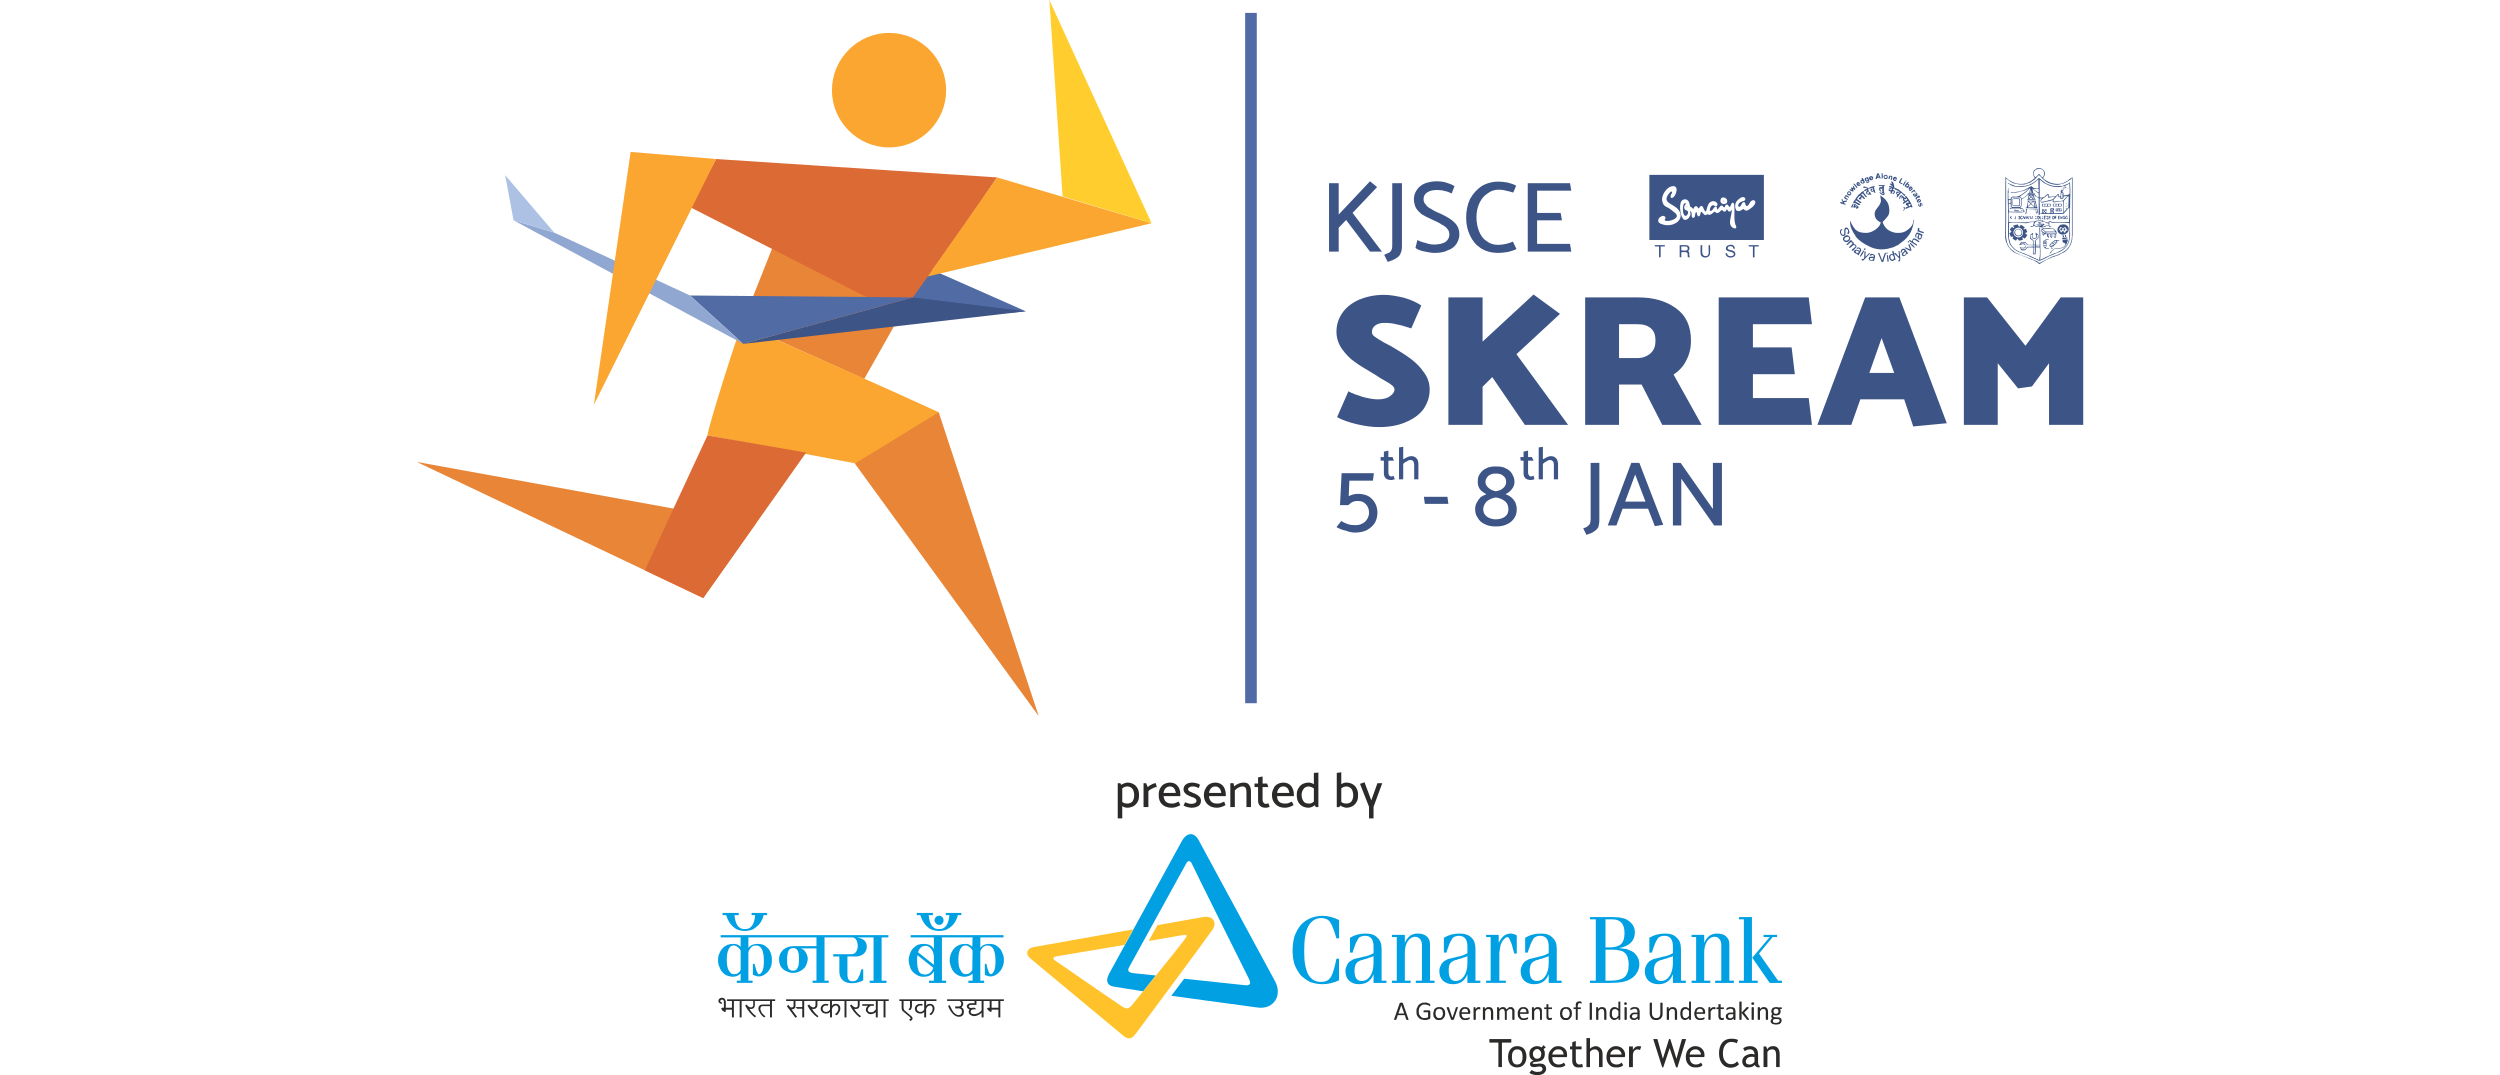 <?xml version="1.0" encoding="UTF-8"?>
<!DOCTYPE svg PUBLIC "-//W3C//DTD SVG 1.1//EN" "http://www.w3.org/Graphics/SVG/1.1/DTD/svg11.dtd">
<!-- Creator: CorelDRAW X7 -->
<svg xmlns="http://www.w3.org/2000/svg" xml:space="preserve" width="7.75in" height="3.333in" version="1.1" style="shape-rendering:geometricPrecision; text-rendering:geometricPrecision; image-rendering:optimizeQuality; fill-rule:evenodd; clip-rule:evenodd"
viewBox="0 0 7750 3333"
 xmlns:xlink="http://www.w3.org/1999/xlink">
 <defs>
  <style type="text/css">
   <![CDATA[
    .fil1 {fill:none}
    .fil0 {fill:#3C5486}
    .fil7 {fill:#3D5486}
    .fil3 {fill:#516BA5}
    .fil8 {fill:#90A7D1}
    .fil9 {fill:#ACC1E3}
    .fil5 {fill:#DC6A34}
    .fil2 {fill:#E98536}
    .fil4 {fill:#FAA631}
    .fil6 {fill:#FFCE2E}
    .fil14 {fill:#2B2A29;fill-rule:nonzero}
    .fil13 {fill:#2B2A29;fill-rule:nonzero}
    .fil11 {fill:#00A0E3;fill-rule:nonzero}
    .fil10 {fill:#3C5486;fill-rule:nonzero}
    .fil12 {fill:#FFC22B;fill-rule:nonzero}
   ]]>
  </style>
 </defs>
 <g id="Layer_x0020_1">
  <g id="_749848152768">
   <g id="_2155334432816">
    <path class="fil0" d="M5321 640c2,4 1,6 2,10 2,-1 8,-8 10,-11 2,-2 3,-2 6,-2 2,3 3,5 7,6 2,-3 1,-6 6,-9 6,-1 6,6 10,8 4,-3 4,-13 10,-14 9,2 2,42 6,61 2,12 6,12 4,18 -5,4 -20,-3 -19,-19 1,-13 5,-25 6,-37 -4,2 -3,5 -9,5 -4,-2 -4,-6 -7,-7 -1,2 -1,2 -2,4 -1,2 -3,3 -4,3 -7,0 -4,-3 -9,-5 -4,1 -6,6 -10,8 -6,4 -10,-1 -13,-3 -17,16 -19,8 -23,8 -3,3 -6,5 -10,0 -3,-2 -6,-7 -8,-8 -4,4 -1,12 -8,15 -7,-2 -4,-12 -8,-14 -6,7 0,20 -11,18 -3,-3 -3,-5 -3,-11 0,-5 -1,-9 -4,-10 0,8 2,12 -3,19 -2,4 -10,11 -16,8 -11,-5 -17,-43 -9,-57 3,-5 10,-8 17,-5 6,3 8,9 9,15 2,12 4,4 11,14 3,-3 2,-8 9,-9 5,1 4,5 8,7 3,-2 2,-5 5,-6 9,-8 10,14 17,16 3,-4 4,-20 12,-28 11,-10 27,-1 24,8 -1,2 -3,4 -7,3 -2,0 -10,-10 -16,8 -3,10 5,7 8,3 3,-4 5,-10 12,-10zm17 -27c8,-3 13,2 15,5 9,19 -25,20 -19,0 1,-3 2,-4 4,-5zm41 25c0,-11 7,-18 13,-22 13,-12 24,0 16,6 -3,2 -9,2 -13,5 -9,6 -8,15 -2,14 1,-1 3,-2 4,-4 2,-5 4,-9 7,-10 8,-2 6,7 8,10 4,4 8,-1 10,-4 2,-4 4,-8 7,-10 4,-4 10,-3 12,1 3,9 -9,19 -14,22 -18,15 -19,1 -23,2 -4,2 -9,8 -18,6 -5,-1 -7,-9 -7,-16zm-199 -25c-1,-1 0,1 -1,-2 0,-2 0,-6 1,-8 2,-2 4,-5 3,-9 -4,-1 -6,2 -10,7 -22,29 15,30 30,49 23,30 -15,56 -48,46 -11,-3 -19,-8 -12,-20 3,-3 7,-6 12,-7 6,0 10,5 7,10 -4,5 1,6 9,6 13,-1 37,-10 23,-24 -7,-5 -13,-11 -21,-16 -10,-5 -16,-7 -19,-18 -7,-19 11,-43 24,-48 12,-5 22,-1 19,14 -1,8 -9,24 -17,20zm-67 131l355 0 0 -202 -355 0 0 202z"/>
    <path class="fil0" d="M5212 764c4,0 10,0 14,0 4,0 6,3 6,7 0,8 -12,6 -20,5l0 -12zm-5 33l5 1 0 -16c23,-2 19,1 20,15l7 1c-5,-9 0,-14 -4,-18l-2 -1c7,-7 5,-15 -1,-18 -5,-2 -19,-1 -25,-1l0 37z"/>
    <path class="fil0" d="M5354 785l-5 0c2,18 24,15 29,8 4,-6 0,-13 -4,-15 -6,-3 -12,-2 -18,-6 -2,-12 13,-9 15,-7 2,3 2,3 3,6l4 0c0,-10 -9,-15 -19,-11 -9,2 -13,14 -3,18 6,3 23,3 18,13 -3,4 -20,6 -20,-6z"/>
    <path class="fil0" d="M5272 760c0,7 -1,19 0,27 2,16 28,15 29,-1 1,-8 1,-18 0,-26l-4 0c-1,7 0,15 0,22 0,8 -3,12 -10,12 -13,0 -10,-17 -10,-34l-5 0z"/>
    <polygon class="fil0" points="5130,764 5143,764 5143,798 5148,797 5148,764 5161,764 5161,760 5130,760 "/>
    <path class="fil0" d="M5217 648c0,28 14,24 16,12 1,-9 -7,-6 -11,-12 -4,-10 5,-16 5,-17 -9,-5 -10,10 -10,17z"/>
    <polygon class="fil0" points="5421,764 5434,764 5434,798 5439,798 5439,764 5452,764 5452,760 5421,760 "/>
    <path class="fil0" d="M5345 624c-1,-2 -3,-2 -4,0 2,0 3,0 4,0z"/>
    <path class="fil0" d="M5229 643c0,0 1,-1 1,-1 0,0 1,0 1,0l-1 -1c0,0 0,0 0,-1 -2,2 -1,0 -1,3z"/>
   </g>
   <g id="_2155153123280">
    <path class="fil0" d="M5831 621c0,9 -6,17 -11,23l-5 7c-6,9 -4,21 2,29 3,3 8,8 13,9 0,15 -26,33 -44,33 -15,0 -25,-2 -35,-11 -9,-10 -13,-23 -16,-27 0,16 3,24 10,36 2,5 6,8 8,14 10,12 25,22 40,29 19,11 45,13 67,6 5,-1 12,-3 16,-6 8,-3 8,-3 15,-9l13 -10c2,-2 4,-4 6,-6l8 -10c7,-9 12,-24 14,-37 1,-1 1,-4 1,-5 0,-3 1,-2 1,-6 -3,2 -2,6 -3,9 -2,9 -7,15 -13,20 -3,3 -9,7 -13,9 -10,4 -13,4 -25,4 -8,0 -21,-5 -28,-10 -8,-7 -13,-14 -16,-24 4,-4 4,-3 7,-7 8,-9 14,-14 14,-28 0,-12 -3,-22 -8,-29 -5,-7 -11,-12 -17,-16 -1,-1 -1,-2 -3,-2 0,7 2,12 2,15z"/>
    <path class="fil0" d="M5868 591l-1 1 1 -1zm0 0c0,-3 1,-4 1,-6l4 0c2,5 12,4 16,11 -1,2 -2,2 -3,5l-6 0c0,-1 0,-2 0,-3 3,0 4,0 6,0 0,-5 0,-4 -6,-4 -1,2 -3,2 -2,6 0,2 2,3 4,4 -1,3 -2,3 -2,4 0,1 0,0 0,1 0,2 0,2 0,3 5,-1 8,-11 14,-14l5 5c2,2 3,3 5,5 1,-1 2,-2 3,-4 -3,-1 -6,-4 -9,-6 -1,-1 -2,-2 -3,-3l-10 -8c-3,-2 -3,0 -4,-1 0,0 0,-1 -1,-1l-4 -2c-2,0 -1,-1 -3,1 0,-5 -1,-2 -1,-7 -2,-7 -1,-13 -9,-15 0,6 2,6 3,10 -2,-2 -2,-3 -7,-3 0,3 1,4 4,6 2,1 3,1 5,3 -3,1 0,1 -3,0 -4,-1 -4,-1 -9,-1 0,0 0,1 0,3l9 3c0,5 -1,6 -3,6l-1 1c-2,0 -4,-1 -4,-3 5,-2 6,2 6,-4 -3,0 -8,0 -8,5 -1,4 2,5 6,5 0,3 0,3 0,7l2 1c2,-1 2,-5 4,-8 0,0 0,0 4,0l0 4c-2,0 -1,1 -4,1 0,11 15,-6 2,-9l-1 2z"/>
    <path class="fil0" d="M5745 628l0 1c1,1 1,1 2,1 1,0 2,-1 2,-1 6,0 13,12 18,4l-11 -6c-2,-1 -2,-1 -4,-2 0,-1 1,-2 1,-4 4,1 9,6 14,9 2,0 2,-1 4,-2 -2,-2 -12,-9 -14,-11 1,-4 1,-2 4,-6 3,-3 1,-2 6,-5l2 2c-4,5 -7,5 -7,10l9 0c-1,-3 0,0 -2,-4l3 -3c5,3 3,6 10,6 -1,-3 -4,-6 -5,-8l-2 -1c-2,-3 -4,-3 -5,-6 1,-1 1,-1 4,-2 3,1 7,9 9,10 2,2 2,1 5,1 -1,-2 -10,-14 -11,-14 2,-3 2,-2 0,-5 -6,3 -3,2 -7,4 -1,1 -1,2 -2,3l-7 5c-1,2 -1,2 -2,3 0,1 -1,2 -2,2l-2 3c0,1 -1,1 -1,1 -1,1 0,1 -1,1 0,1 0,2 -1,3 -2,2 -7,9 -7,11z"/>
    <path class="fil0" d="M5912 617c0,1 0,1 0,3 0,0 -2,1 -2,1l-2 2c-3,-1 0,0 -3,-2 -1,-1 -2,-1 -3,-3 5,0 5,0 8,-3 1,1 1,1 2,2zm0 0l0 0zm5 22l1 0c-1,-2 -2,-5 -2,-6l4 -1 2 1c1,0 2,0 3,-1 -3,-5 -3,-7 -8,-14 -3,-3 -5,-8 -7,-9 -1,-2 -2,-2 -4,-1 -1,2 1,1 1,5 -3,2 -3,0 -5,-3 -3,-2 -3,0 -5,-3 0,-1 0,-1 -1,-2 -6,0 -8,4 -8,9 0,3 0,3 2,4 1,-8 2,-9 6,-9 0,3 -1,2 -2,4 0,2 0,1 1,3 3,-1 1,-3 5,-3 0,5 -4,7 3,11 1,1 0,0 1,1 -4,1 -5,3 -5,7 3,0 12,-7 16,-9 1,1 2,3 3,4 -4,1 -2,3 -7,1 -2,3 -3,4 -3,8 8,0 3,3 6,4 1,0 1,-1 3,-1z"/>
    <path class="fil0" d="M5824 575l0 2c1,0 1,0 3,0 4,0 4,0 8,0l0 4c-1,-1 0,-1 -2,-1 -3,0 -6,0 -7,2 -2,3 -1,6 1,9 1,2 2,3 6,3 -3,-4 -4,-2 -4,-9l6 0c0,2 0,3 0,6 0,2 1,2 1,4 -2,1 -2,1 -3,2 0,2 0,2 0,3 4,0 2,-1 6,-1 0,6 -6,2 -7,0 -2,-2 -3,-3 -6,-4 1,4 6,10 13,10 2,0 3,-2 3,-5 0,-3 -2,-4 -2,-7l0 -16c2,0 3,1 3,-1 0,-2 -2,-2 -3,-2l-15 0c-1,0 -1,0 -1,1z"/>
    <path class="fil0" d="M5724 758c0,2 0,0 1,2 5,0 9,-9 13,-9 4,0 8,3 0,9 -2,2 -4,4 -6,6 1,2 1,2 2,3 8,-4 7,-9 14,-9 2,0 4,1 4,3 0,5 -11,8 -12,13 2,1 1,1 3,2 2,-1 12,-10 12,-15 0,-3 -3,-6 -8,-6 0,-5 -2,-9 -7,-9 0,-3 0,-2 0,-4 -3,0 -3,1 -5,2l-11 12z"/>
    <path class="fil0" d="M5707 719c0,-7 6,-4 3,-9 -7,1 -8,11 -3,18 5,6 14,4 14,-3 0,-8 -1,-15 3,-15 3,0 5,3 5,7 0,6 -4,3 -1,9 5,-1 7,-7 3,-14 0,-2 -1,-2 -2,-3l0 -1c0,-1 -1,-1 -1,-1 -3,-2 -5,-2 -7,-1 -1,0 -2,1 -2,2 -5,6 2,19 -5,20l-2 0c-3,-1 -5,-7 -5,-9z"/>
    <path class="fil0" d="M5860 796c0,-7 9,-8 11,1 2,11 -11,11 -11,-1zm6 -18c0,6 1,6 2,10 -4,0 -6,-1 -8,1 -10,5 0,25 10,19 2,-2 2,-2 3,-3 0,2 1,1 3,1 0,-6 -4,-16 -5,-23 -1,-4 -1,-6 -5,-5z"/>
    <path class="fil0" d="M5775 581c6,4 5,-1 10,2 1,0 2,1 3,2 -3,1 -8,3 -10,6l1 1c0,0 0,0 0,0 3,2 5,-1 7,-2 3,-1 2,0 2,1 1,1 1,0 0,1 0,1 -1,1 -2,1 -1,1 -1,0 -1,4 0,3 0,4 2,4 4,4 7,2 9,2 3,0 1,0 4,1 1,-1 1,0 1,-1 0,-3 0,0 -2,-3 -3,-7 -1,-5 -6,-4 0,3 0,1 0,5l-4 0c0,-2 -1,-3 -1,-5 2,0 5,-2 6,-3l-3 -6c5,-2 2,-4 -4,-6 -3,-2 -9,-5 -12,0z"/>
    <path class="fil0" d="M5758 784c-7,0 -6,-7 -4,-7 4,0 7,2 9,4 -1,2 -2,3 -5,3zm-3 -16c1,2 0,3 3,3 3,0 3,-2 5,0 4,2 4,7 1,6l-6 -2c-5,-3 -11,1 -11,5 0,4 6,7 11,7 0,2 0,2 1,3l2 2c1,-2 9,-15 9,-16 0,-5 -5,-9 -9,-9 -2,0 -4,1 -6,1z"/>
    <path class="fil0" d="M5797 805c-1,-7 1,-5 11,-5 0,3 -3,6 -7,6l-4 -1zm-1 -13c4,0 2,1 5,0 3,-3 8,-2 8,4 -10,0 -16,-2 -16,6 0,8 12,6 12,6 2,0 0,0 2,0 2,1 1,1 2,2 1,-7 8,-18 0,-21 -5,-3 -13,-3 -13,3z"/>
    <path class="fil0" d="M5951 739c-5,0 -1,-9 -1,-11 8,0 5,11 1,11zm-14 -8c0,3 1,5 2,5 3,0 2,0 3,0 -6,-9 5,-14 5,-8 0,3 -3,4 -3,8 0,7 9,9 12,3 2,-3 2,-4 2,-8 2,0 2,-1 2,-3 0,-1 -13,-7 -16,-7 -4,0 -7,7 -7,10z"/>
    <path class="fil0" d="M5903 791c-6,0 -2,-7 0,-7 1,-1 1,-1 1,-2 2,-1 0,-1 3,-2 3,6 0,11 -4,11zm-11 -7c1,-1 4,-1 4,-3 0,0 -2,-3 2,-5 2,-2 5,-1 6,0 0,6 -13,8 -7,16 4,5 12,0 14,-6 3,2 1,1 4,0 0,-2 -3,-4 -5,-8 -4,-5 -4,-7 -8,-7 -8,0 -10,5 -10,13z"/>
    <path class="fil0" d="M5843 784l-7 20c0,1 0,2 -1,2l0 2c-2,-7 -9,-22 -9,-24l-4 0c0,3 2,5 3,8l8 20 5 0 9 -29c-1,1 -1,1 -4,1z"/>
    <path class="fil0" d="M5921 744c-1,0 -2,0 -3,0 1,3 1,2 2,4l19 12c2,2 2,2 4,0 0,-5 -13,-6 -13,-13 0,-2 2,-4 5,-4 2,0 9,7 14,8 1,-1 1,-1 1,-3 -6,-4 -19,-17 -22,-2 -1,5 -5,-2 -7,-2z"/>
    <path class="fil0" d="M5723 746c-9,0 -7,-12 5,-12 7,0 5,12 -5,12zm-10 -5c0,3 2,4 3,6 11,12 29,-9 14,-16 0,-1 -1,-1 -1,-1 -1,-1 -3,-1 -4,-1 -5,1 -12,6 -12,12z"/>
    <path class="fil0" d="M5793 583c1,1 1,2 1,2 2,0 9,-3 11,-3 2,6 3,6 1,9 -2,2 -4,2 -4,0 0,-3 2,-3 4,-5 0,0 -1,-2 -5,-1 -6,3 0,14 8,8 0,4 1,5 5,5l-5 -17c1,-1 1,-1 3,-1l-1 -3c-6,0 -14,3 -18,6z"/>
    <path class="fil0" d="M5887 795l0 0zm0 0c-2,-1 -6,-4 -7,-7 -4,-5 -5,-4 -8,-3 0,2 1,2 2,3 3,3 13,12 14,14 0,5 -3,4 -4,7 3,2 5,2 6,-1 2,-4 0,-24 -2,-30 -5,0 -1,4 -1,17z"/>
    <path class="fil0" d="M5775 803l-4 0c0,2 0,3 0,3 2,2 5,2 6,1l17 -18c2,-2 2,-2 3,-4 -2,0 -1,0 -3,0 -1,0 -9,10 -11,11 0,-4 0,-7 0,-11 1,-3 2,-6 -3,-6l-1 21c-1,2 -2,3 -4,3z"/>
    <path class="fil0" d="M5709 619c0,4 3,5 4,9 -3,-1 -4,-2 -8,-2 0,1 0,2 0,4l16 5c0,-1 0,-2 0,-3 -3,-2 -4,-1 -5,-5 7,-1 10,-1 10,-6 -1,1 -10,2 -13,2 0,-2 -1,-4 -2,-7 0,1 -2,1 -2,3z"/>
    <path class="fil0" d="M5921 773l0 0zm0 0c-2,0 -10,-5 -14,-6l-3 1c2,2 18,12 21,9 2,-2 -5,-17 -6,-20 -3,1 -1,1 -3,1 0,5 4,10 5,15z"/>
    <path class="fil0" d="M5785 556c0,-3 0,-3 1,-3 6,3 4,5 3,6 -1,1 -4,2 -4,-3zm7 5c0,7 -3,1 -7,5 2,4 8,0 10,-2 0,-6 -3,-11 -4,-15 -1,0 -6,2 -7,2 -6,2 -3,10 1,12 3,1 4,-2 7,-2z"/>
    <path class="fil0" d="M5822 543c2,1 2,2 3,4l-4 0c0,-2 0,-2 1,-4zm-8 12l4 0c1,-5 3,-4 8,-4l1 2 4 0c0,0 -1,-2 -2,-3l-1 -3c-2,-3 -3,-10 -6,-10 -2,0 -3,1 -4,3 0,2 -1,4 -1,5l-3 10z"/>
    <path class="fil0" d="M5744 577c0,5 1,3 2,7 -1,-1 -4,-3 -7,-3 -1,4 -1,3 2,8 -2,-1 -7,-5 -8,0 3,1 13,8 13,3 0,-2 -1,-4 -2,-6 2,0 3,2 6,3 3,-4 2,-3 -2,-9 -1,-2 -1,-3 -3,-4 -1,1 -1,1 -1,1z"/>
    <path class="fil0" d="M5910 578c-1,-2 0,-5 3,-6 1,0 2,1 3,2 -1,3 -3,4 -6,4zm-6 -1c6,3 2,2 6,4 3,4 9,-1 9,-6 0,-4 -2,-4 -5,-6 1,-1 3,-2 3,-5 -3,0 -3,-1 -5,3 -1,1 -2,2 -3,2 -1,2 -5,7 -5,8z"/>
    <path class="fil0" d="M5771 561c11,0 3,10 0,3 -1,-2 -1,-2 0,-3zm0 -9c0,2 0,3 1,5 -3,2 -5,2 -5,6 0,3 2,6 7,6 3,0 2,0 5,-2 1,0 1,0 2,-1 0,-3 -4,-11 -6,-13 -1,-1 -2,-2 -4,-1z"/>
    <path class="fil0" d="M5757 640c-1,3 -3,1 -4,5 4,5 5,1 8,-2 2,-1 0,1 2,-1 -1,-2 -1,0 -3,-2 -4,-3 -2,-6 -9,-1 0,-2 2,-4 2,-7 -1,0 -2,0 -4,0 -1,1 -1,2 -2,5 -1,3 -2,4 -1,6 1,2 4,1 6,0 1,-3 1,-3 5,-3z"/>
    <path class="fil0" d="M5917 639l-6 3c-4,1 -4,1 -4,6 4,-1 13,-6 16,-7 2,1 1,2 4,2 3,0 1,-3 0,-6 0,-1 -1,-2 -1,-4 -2,0 -2,1 -4,1l0 4c-2,0 -2,1 -5,1z"/>
    <path class="fil0" d="M5945 711c0,2 0,1 1,2 -2,1 -2,1 -2,4 2,0 7,3 9,3 3,1 7,3 10,3l1 -3 -4 -2c0,0 0,0 0,0 -13,-3 -10,-3 -10,-10 -2,-1 0,-1 -3,-2 -1,1 -2,2 -2,5z"/>
    <path class="fil0" d="M5799 552c0,-2 0,-2 0,-3 2,0 3,-1 3,2 -2,0 -1,0 -3,1zm-5 0c0,9 12,9 13,1 -6,0 -2,2 -6,3 -1,-2 -1,-1 -1,-3 2,0 7,0 7,-1 0,-8 -13,-8 -13,0z"/>
    <path class="fil0" d="M5873 552c3,-1 4,-1 4,1 -2,0 -2,0 -4,0l0 -1zm-5 3c0,5 7,9 11,4 -4,-2 -2,-1 -6,-1 -1,-1 -1,-1 -1,-3 1,0 6,2 8,2 0,-1 2,-9 -6,-9 -4,0 -6,5 -6,7z"/>
    <path class="fil0" d="M5762 568c-1,2 0,1 -1,1 -2,2 -3,1 -2,0 1,-2 1,-1 3,-1zm-7 1c0,10 13,10 13,2 0,-1 -2,-1 -3,0 -2,2 -1,5 -4,3 1,-4 3,-3 5,-5 -2,-7 -11,-5 -11,0z"/>
    <path class="fil0" d="M5846 552c-5,0 -4,-4 -3,-7 3,0 3,0 5,0 1,1 1,2 1,4 0,1 -1,3 -3,3zm-7 -5c0,12 13,9 13,3 0,-13 -13,-8 -13,-3z"/>
    <path class="fil0" d="M5949 620c2,0 3,0 3,1 0,2 -1,3 -2,3 0,-1 -1,-2 -1,-4zm-7 3c0,1 1,3 2,4 1,2 2,1 4,2 0,-6 -5,-4 -2,-8 1,1 3,5 4,7 9,-4 4,-11 -1,-11 -4,0 -7,3 -7,6z"/>
    <path class="fil0" d="M5935 602c3,1 4,4 1,4l0 0c-3,0 -2,-2 -1,-4zm0 -2c-3,0 -5,1 -5,3 0,2 3,4 3,5 2,1 1,-1 2,1 0,1 0,1 1,2l7 -4c1,-2 1,-1 1,-4 0,-4 -2,-6 -7,-6 1,4 6,4 4,6 -2,1 -5,-3 -6,-3z"/>
    <path class="fil0" d="M5922 583c1,-1 1,-1 2,-1 3,0 2,2 2,3l-4 -2zm-5 2c0,7 5,8 8,6 -1,-2 -3,-3 -5,-3l0 -3c4,0 3,3 6,5 6,-4 2,-12 -2,-12 -4,0 -7,3 -7,7z"/>
    <path class="fil0" d="M5729 599c0,-1 0,-1 0,-2 7,-2 7,0 7,5 -3,0 -7,0 -7,-3zm-3 1c0,3 3,6 7,6 8,0 8,-13 -1,-13 -3,0 -6,2 -6,7z"/>
    <path class="fil0" d="M5716 613c1,2 10,8 12,6 2,-5 -7,-2 -7,-9 0,-4 6,2 11,3 0,-2 1,-2 -3,-5 -1,-1 -3,-2 -5,-3 -4,-1 -4,4 -7,7 0,1 0,0 -1,1z"/>
    <path class="fil0" d="M5854 555c8,0 2,-6 7,-8 4,2 1,6 0,10 1,1 2,1 3,1 2,-4 2,-5 2,-11 0,-2 -2,-2 -3,-2 -3,0 0,0 -2,0 0,0 -1,0 -1,0l-2 0c-1,-1 -1,-1 -1,-1 -1,1 -3,9 -3,11z"/>
    <path class="fil0" d="M5952 638c-4,-1 -2,-3 -2,-6l-2 -1c-4,6 1,10 4,10 4,0 3,-4 3,-9l2 0c0,6 -1,6 2,7 3,-8 -6,-15 -7,-7 0,2 0,5 0,6z"/>
    <path class="fil0" d="M5887 567c6,1 8,6 11,3 -1,-2 -4,-4 -7,-4 1,-5 5,-9 6,-13 -2,-2 -3,-1 -6,4 -2,2 -4,6 -4,10z"/>
    <path class="fil0" d="M5766 795c3,1 3,0 4,-2 3,-3 8,-12 9,-16 -2,0 -2,0 -2,-1 -3,4 -11,15 -11,19z"/>
    <path class="fil0" d="M5920 754c2,4 12,13 15,14l1 -1c-2,-4 -11,-13 -15,-15l-1 2z"/>
    <path class="fil0" d="M5849 791c0,6 2,13 2,20 6,0 4,1 2,-16 -1,-3 0,-6 -4,-4z"/>
    <path class="fil0" d="M5938 615c0,3 1,2 3,4 2,-2 1,-2 1,-2 0,-2 0,-2 2,-3 4,-3 2,-1 6,0 1,-2 0,-2 1,-4l1 -1c0,0 0,0 0,-1 -6,-4 -8,1 -9,2 -2,2 -5,2 -5,5z"/>
    <path class="fil0" d="M5833 542l0 11 3 0c2,-8 0,-9 0,-16l-3 0c0,2 0,2 0,5z"/>
    <path class="fil0" d="M5745 570c1,1 8,9 10,13l3 -2c0,-2 -9,-12 -11,-12l-2 1z"/>
    <path class="fil0" d="M5925 595c0,1 0,2 1,3 2,-1 4,-5 8,-5 0,0 1,1 1,1 1,1 0,0 1,1 1,-1 1,-1 2,-1l0 -2c-2,-1 -2,-1 -2,-1 0,-2 -1,-2 -1,-3 -4,1 -8,5 -10,7z"/>
    <path class="fil0" d="M5738 642l4 2c1,-4 4,-9 4,-12 -1,0 -1,-1 -2,-1 -2,3 -4,8 -6,11z"/>
    <path class="fil0" d="M5899 572c0,2 0,1 1,3 4,0 2,-1 5,-6 1,-1 5,-6 0,-6 -1,0 -2,3 -3,5 0,1 -3,3 -3,4z"/>
    <path class="fil0" d="M5900 644c1,1 3,2 3,4 0,2 -3,2 -4,6 3,-1 6,-4 6,-8 0,-3 -1,-3 -1,-5 -2,1 -2,2 -4,3z"/>
    <path class="fil0" d="M5848 783l0 2c0,3 1,1 4,1l-1 -3c-2,0 -2,0 -3,0z"/>
    <path class="fil0" d="M5778 774c2,1 2,1 4,1 0,-1 3,-5 -1,-5 -2,0 -3,2 -3,4z"/>
    <path class="fil0" d="M5913 750l3 2c4,-3 3,-2 0,-5l-3 3z"/>
    <path class="fil0" d="M5906 562c3,0 3,0 5,-1 -1,-1 -1,-1 -3,-2 -1,2 -1,2 -2,3z"/>
   </g>
   <g id="_2155146148656">
    <path class="fil0" d="M6308 767l0 19 -4 0 0 -17c0,-3 0,-3 4,-2zm-4 -7c2,0 4,0 4,1 3,4 -5,6 -4,1l0 -2zm7 3c-1,-3 3,-3 8,-3 3,0 4,0 4,2 1,4 -3,2 -5,2 -2,0 -3,0 -5,0 -2,0 -2,1 -2,-1zm-46 -8c1,-4 10,-3 12,-3 2,0 2,2 4,4l4 4 14 0c4,0 4,0 4,4 -4,1 -11,1 -14,1 -6,0 -4,0 -7,3 -3,4 -3,5 -6,5 -6,0 -10,1 -10,-4l6 1c5,0 5,-1 7,-3 0,-3 2,-4 0,-7 -4,-8 -1,-5 -14,-5zm43 -9c0,6 2,13 -2,13 -3,0 -2,-3 -2,-6 0,-9 1,-7 -6,-13 -3,-2 -3,-3 -3,-12 2,0 1,0 4,-1l0 10c1,1 6,4 7,4 2,0 6,-3 8,-4l0 -9c4,0 1,0 4,1 0,3 -1,4 -1,6 0,7 -1,2 -9,11zm14 -56l1 0c0,0 4,0 5,-1 3,0 4,-1 6,-2 3,0 5,2 8,3 2,2 4,2 9,3 1,6 0,3 -8,6 -4,2 -8,4 -13,4 2,-2 2,-1 3,-2 2,-3 -3,1 4,-4 1,-1 1,-1 1,-2 -2,-2 -5,-1 -9,-1l-6 -2c-2,-1 -1,0 -1,-2zm-33 0c3,-1 18,-4 16,1 0,1 -1,1 -1,3 -1,2 0,7 -4,7 -2,0 -2,0 -3,-1l-2 1c0,3 1,2 5,2 4,0 3,-4 8,-2 1,1 1,1 2,1 4,2 8,2 12,2 6,0 7,3 18,-1 3,-2 5,-5 11,-4 2,5 0,5 7,5 2,0 1,0 2,-1l-3 -1c-3,0 -3,0 -4,-1l0 -13c6,0 7,3 13,3 5,0 10,0 16,0 5,0 11,0 17,0 0,0 15,0 16,1 0,3 0,20 0,25 0,25 0,40 -21,56 -4,3 -15,9 -20,11l-5 1c-3,2 -7,3 -10,4 -1,1 -2,2 -4,2 -2,1 -3,1 -4,2l-17 8c-3,1 -7,4 -10,4 0,-2 1,-3 1,-5 1,-14 0,-29 0,-43 0,-6 0,-49 -1,-51l-2 0 1 53 -9 0c-3,0 -3,0 -3,-1 0,0 0,0 0,0 0,0 0,0 0,0l0 -6c0,-3 -1,-5 0,-7 10,-9 8,-1 8,-17 -1,-1 -8,-7 -9,-7 0,3 1,4 1,7 1,1 1,6 1,8 0,0 -5,3 -6,3 -1,0 -5,-3 -5,-3 -2,-2 0,-8 1,-11 1,-2 1,-1 1,-3 -2,0 -9,5 -9,6l-1 11c1,2 6,5 8,6 2,1 1,11 1,14 -3,0 -14,0 -15,0 -2,-1 -2,-1 -3,-2l-5 -7c-2,0 -5,0 -8,0 -3,0 -5,0 -7,3l-4 5c-1,1 0,1 0,2 1,0 4,-1 6,-2 2,-1 7,-2 9,0 0,0 1,0 1,0 1,1 3,3 3,4 -1,2 -3,6 -4,6 -3,0 -5,0 -8,0 -1,0 -5,-2 -6,-2 0,2 1,2 2,3 1,2 2,6 4,7 2,0 4,0 6,0 8,0 6,-3 13,-9l16 0c1,5 0,11 0,17 0,4 0,6 8,4 1,-5 1,-12 1,-19l0 -1c0,-1 0,-1 0,-1 1,0 2,0 2,0l6 0c1,0 2,0 2,0 2,0 1,0 2,0 1,1 1,25 0,29 0,2 -1,4 -1,4 0,1 0,2 0,3l0 2c0,0 0,0 0,0 -1,1 -1,1 -2,1 -1,0 -1,-1 -3,-2 -1,-1 -3,-1 -5,-2 0,0 -1,-1 -1,-1l-8 -3c0,-1 -2,-1 -4,-2 -2,-1 -3,-1 -4,-2l-24 -10c-1,0 -3,0 -4,-1 -12,-4 -24,-11 -31,-22 -4,-5 -5,-11 -7,-18 -2,-4 -1,-8 -1,-12 -1,-4 0,-35 0,-40 8,-2 42,1 54,1 4,-1 5,-1 7,-2l0 0zm29 0c1,3 4,3 7,5 3,1 4,1 8,1l2 0c0,0 0,0 -2,1 -7,1 -14,-3 -19,-3 3,2 10,4 13,5l2 1c-3,2 -11,-4 -17,-4 2,2 3,2 6,3l5 4c-7,0 -11,-2 -17,-5 0,-2 1,-6 2,-8 2,-2 3,-2 6,-4 3,-1 6,0 9,-1 4,0 6,-1 9,-1 0,2 0,3 -2,3 -6,2 -10,0 -12,3zm41 -29c0,-2 0,-3 2,-5 2,0 3,4 3,4 0,1 -3,1 -5,1zm-22 -4c2,1 3,1 3,4l-5 0c0,-2 0,-1 1,-3 1,-1 0,0 1,-1zm-4 1l0 -5c4,1 3,5 0,5zm6 -2c1,-4 3,-3 4,-3l0 5c-2,0 -3,-1 -4,-2zm24 -3c2,-2 0,-1 3,-2l0 5c-3,0 -3,0 -3,-3zm-5 3l0 -5c1,1 2,2 2,4 -1,1 -1,1 -2,1zm-23 -7l6 0c0,3 0,2 -2,3 -2,2 -1,3 -4,0 0,-1 -1,0 0,-3zm24 -1l5 -1c0,3 -1,1 -2,4 -2,0 -3,-1 -3,-3zm-129 0c6,0 -5,-2 16,-2l16 0c0,0 0,2 0,2 0,1 0,0 1,1 1,-1 0,0 0,-1 0,0 0,-1 0,-1 5,-1 6,1 8,3l2 5c1,3 -6,1 -13,1 -2,0 -31,1 -32,0 -1,-1 0,-3 1,-5l-2 -1 0 -18c2,0 4,-1 6,-1 1,4 -1,8 1,10 2,1 2,0 3,2 -1,1 -1,0 -2,1 -1,0 -5,0 -5,4zm28 -6l-17 0c-6,0 -5,-2 -5,-8 0,-4 0,-9 0,-13 0,-10 -1,-9 16,-9 16,0 13,-3 13,22 0,6 -1,8 -7,8zm-31 -12l0 -6c0,-3 -1,-3 2,-4 2,0 2,-1 4,-1l0 9c-2,1 -2,2 -6,2zm185 13l-13 13c0,2 0,2 -1,2 -1,-10 0,-22 0,-33 0,-4 1,-4 6,-9l6 -7c1,-1 1,-1 3,-1l-1 35zm-117 -32c2,1 6,5 6,6l-10 0c0,-1 1,-1 2,-2 1,-1 2,-3 2,-4zm95 -12c1,-1 1,-1 3,-1 1,1 0,1 1,1l0 14c-1,0 -3,2 -4,1 -1,-1 0,-13 0,-15zm-62 27c-1,-4 -1,-6 2,-8l12 -9c1,-1 4,-4 6,-5 0,1 0,4 1,5 0,2 0,2 1,4 3,0 7,-1 9,-2 2,0 4,0 6,0 2,0 2,-1 5,-1 0,2 0,2 -2,3 -7,7 -1,4 -17,8 -3,1 -8,2 -11,3 -4,0 -8,2 -12,2zm-29 -14c0,0 -1,-2 -2,-2 -1,-1 2,-3 4,-3 0,2 1,5 1,7 -2,-1 -1,-1 -3,-2zm-9 2c0,0 1,-7 1,-7 2,0 4,2 3,3 -1,2 -2,4 -4,4zm91 -9l0 6c2,1 3,0 6,0l0 5c3,1 4,1 7,0 3,-1 3,-2 3,-7 4,0 9,-2 12,-2 -1,2 -7,8 -9,10 -1,1 -1,0 -1,1 -3,3 -2,4 -11,5l-21 2c-2,0 -1,-2 -1,-4 0,-4 1,-4 5,-7 1,-1 1,-2 3,-4 1,-1 1,-1 4,-4 1,-1 0,-1 3,-1zm-78 -1c0,1 0,2 0,4 1,1 3,8 2,9 -2,0 -1,0 -2,-6l-1 -4c0,-1 0,-1 0,-2 0,-1 0,0 1,-1zm-16 14c-1,0 -2,-1 -3,1 1,2 3,0 5,0 3,0 6,0 8,0l12 0c2,0 2,1 2,-1 -1,-1 -2,0 -3,-1 -1,-1 -2,-6 -2,-8 0,-2 -1,-2 -1,-4 4,0 1,1 7,5 2,1 3,1 5,2 0,0 2,1 2,1l1 2 0 51 3 0c2,-3 -1,-42 0,-51l7 0c-1,2 -1,2 -3,3 0,1 -1,1 -1,3 0,0 0,4 0,4 1,2 1,2 2,3 6,1 15,-4 23,-4l13 -4 -1 6c4,2 4,1 8,1 6,-1 12,-2 18,-3 2,0 4,0 7,0l0 36 -29 1c0,-5 1,-13 0,-15 -2,-1 -8,-1 -10,0 -3,2 1,12 -1,14 -1,1 0,1 -1,1 -3,0 -8,0 -11,0 -1,-4 1,-8 0,-12 0,-1 -1,-1 -1,-1 -3,0 -6,0 -9,0 -3,0 -3,0 -3,3l0 10c-4,0 -5,-2 -5,2 5,1 57,0 66,0 7,0 6,-1 9,-5 4,-3 7,-9 11,-12 1,-1 1,-1 3,-2 0,14 0,31 -1,44 -7,1 -47,2 -52,0 -3,-1 -4,-2 -7,-2 -5,0 -4,0 -4,4 -6,0 -10,-2 -15,-4 -6,-3 2,-4 -9,-3 -6,1 -14,0 -19,3 -3,2 -2,1 -5,1 -13,0 -12,1 -20,2 -11,1 -29,0 -42,0l-11 -1c-4,0 -3,-1 -3,-7 0,-2 0,-5 0,-8 0,-4 0,-9 0,-13 1,-4 4,-2 5,-2 12,0 29,1 39,0 3,0 4,-1 5,-2 1,-2 -3,-6 -5,-8 0,0 -1,-2 -2,-3 -1,0 -1,0 -1,0 0,0 -1,0 -1,0l-1 0c-1,-1 -2,-1 -3,-1 2,-5 4,1 4,-12 0,-19 -3,-10 11,-21 5,-3 7,-7 11,-7 0,3 -2,12 -2,14zm12 -14c-1,4 -5,5 -5,0 1,0 4,0 5,0zm-5 -6c0,-2 0,-4 0,-5 1,-2 1,-4 1,-6 1,2 1,2 1,4 2,7 3,7 -2,7zm29 -41c2,1 1,1 3,2 3,3 12,10 16,11 7,4 5,2 10,5 7,3 20,5 27,5 5,0 12,-1 16,-3l4 0c1,-1 1,-1 3,-1l8 -4c5,-3 3,-3 5,-3 0,4 2,32 0,32 0,1 0,1 0,1 -4,1 0,-1 -2,1 -2,1 -14,3 -16,3 -1,-10 1,-9 -4,-10l0 -3c2,-1 3,0 3,-4l-6 1c-2,1 -2,1 -3,3 2,2 2,0 3,3 -1,1 -1,0 -2,1l0 11c-2,1 -2,1 -5,1l-1 -8c-2,0 -5,2 -6,4 -2,3 -2,3 -7,4l-18 1c0,-1 0,-8 -1,-9 -2,0 -3,1 -7,4 -2,2 -7,7 -10,7 -3,1 -7,1 -10,0l0 -55zm-63 52c1,-1 0,0 2,0l8 -6c5,-2 15,-11 19,-16 3,-2 2,-3 5,-3 0,2 -1,2 -1,4 -2,5 0,10 -4,10 -2,1 3,0 0,1 -3,0 -2,-1 -3,1 1,1 0,1 1,1l16 -1c3,1 5,1 5,-1 -2,-1 -3,-1 -5,-1 -1,-3 -1,-7 -2,-10 -1,-3 0,-3 0,-3 1,0 2,1 2,2 8,8 15,10 17,13 0,1 0,3 0,5 0,4 1,7 -1,6 -2,0 -7,-2 -8,-4l-2 -4c-3,-2 -15,-1 -18,-1 -4,0 -5,-1 -7,2 -3,4 -13,11 -17,12l-1 -3c-2,-3 -4,-3 -5,-4 -1,0 0,0 -1,0zm60 -13c-3,0 -7,-3 -9,-4 -2,-2 -6,-4 -7,-7 3,0 5,1 7,1 4,0 7,0 9,0l0 10zm-96 -28c1,3 0,1 3,2 1,0 2,1 3,1l1 1c0,1 0,1 1,1l8 4c3,0 7,2 10,2 9,1 19,1 27,-1 4,0 8,-1 12,-3 5,-1 8,-3 12,-5 3,-2 6,-4 10,-7 1,-2 7,-6 8,-7 0,5 0,10 0,14 0,2 1,13 0,14 -2,1 -11,0 -13,-1 -2,-1 -4,-2 -5,-3 -5,-3 -3,-4 -8,-1l-10 6c-4,2 -9,5 -14,6l-5 2c-6,1 -16,2 -22,3 -3,0 -8,-1 -10,1 4,2 29,-1 32,-3 1,-1 3,-1 4,-1l10 -3c2,-1 9,-5 11,-5 -1,2 -9,8 -11,10 -5,4 -8,6 -13,9 -2,2 -5,3 -8,4 -6,4 -15,0 -19,2 -5,2 -4,5 -5,7 -2,0 -4,1 -7,0 0,-3 0,-8 0,-11 0,-5 -1,-6 1,-10 -1,-3 -1,-8 -1,-11 -1,-3 0,-7 0,-9l-2 17c0,8 0,15 0,22 0,13 1,27 1,41 0,14 0,28 0,42 0,14 -1,30 1,42 0,3 1,5 2,8 1,6 3,11 7,15 1,2 4,4 4,5 7,7 16,13 26,16l23 9c2,1 5,3 7,4 2,1 5,2 8,3 0,0 1,1 3,2 1,0 3,0 4,1 2,1 5,3 7,4 4,1 3,2 8,1 10,-4 19,-9 28,-14l15 -6c2,-1 3,-1 4,-2l11 -4c17,-8 30,-22 33,-41l1 -9c0,-4 1,-7 0,-11 -1,-5 0,-25 0,-31 0,-4 0,-37 0,-42 1,-8 0,-31 1,-41 0,-11 0,-32 -1,-42 -2,0 -2,2 -3,3 -6,2 -15,7 -20,8 -6,1 -15,1 -23,1 -7,-1 -13,-2 -20,-5 -11,-4 -19,-11 -28,-19 -2,0 0,0 -2,-1 -2,0 -2,1 -4,3 -10,10 -23,18 -38,21 -9,1 -20,2 -30,1 -7,-2 -8,-3 -13,-5 -2,0 -9,-4 -10,-4 -1,-1 -1,0 -2,0z"/>
    <path class="fil0" d="M6265 572c5,0 7,0 11,0 3,-1 2,-1 4,-2 5,-1 12,-3 15,-5 5,-4 10,-6 16,-12 0,0 8,-10 9,-10 2,1 2,1 4,2 11,12 6,8 19,18 8,6 24,10 33,10 6,0 10,-1 15,-3 10,-1 18,-8 27,-13 2,-1 2,-3 5,-4l0 159c0,11 1,28 -3,39 -2,4 -3,8 -5,12l-9 11c-3,2 -9,7 -13,9l-6 3c-2,1 -3,1 -4,2 -2,1 -3,1 -5,2 -4,2 -5,2 -9,3 -6,2 -10,4 -14,6l-28 14c-5,3 -4,3 -12,-3 -2,-1 -3,-1 -4,-2 -1,0 -3,0 -4,-1 -4,-1 -6,-3 -9,-4l-8 -3c-9,-3 -19,-7 -27,-10 -1,-1 -1,0 -2,-1l-4 -2c-4,-2 -1,0 -6,-3 -1,0 -1,-1 -3,-1 -2,-1 -6,-5 -9,-7 0,0 -2,-1 -3,-2 -1,-1 -2,-2 -3,-3 -7,-7 -8,-11 -11,-19l-2 -10c0,-4 -1,-3 -1,-6 -1,-14 0,-34 0,-48l0 -134c3,0 8,6 10,7l10 6c2,1 2,1 6,2 2,0 4,1 7,1 5,2 7,2 13,2zm55 -33c-1,1 -2,4 -5,6 -4,3 -4,6 -6,4 -2,-2 -3,-4 -4,-6 0,-2 -1,-3 -1,-6 1,-10 14,-16 23,-13 16,6 8,25 5,26 -2,0 -7,-7 -8,-8 -2,-2 -2,-2 -4,-3zm-15 -11c0,5 -5,4 -1,17 2,6 7,6 0,10 -4,4 -9,7 -15,10 -22,10 -45,5 -64,-9l-6 -5c-2,-1 -2,-2 -3,-3 0,2 1,3 1,5 -1,62 0,122 -1,183 0,3 1,4 1,6l1 5c3,8 6,17 12,23 1,0 1,1 1,1 1,1 1,1 1,2 3,3 6,4 7,6 3,3 9,6 13,7 1,1 1,1 2,1l33 13c1,1 1,1 2,1 10,4 19,7 27,13l7 5c1,-2 4,-3 8,-6l9 -5c3,-2 8,-5 12,-6l7 -3c6,-2 11,-4 16,-6 5,-1 10,-4 15,-7l9 -4c12,-8 20,-20 24,-34 0,-2 0,-4 1,-5 0,-3 0,-4 0,-7 0,-3 1,-4 1,-7l0 -152c0,-8 0,-15 0,-22 0,-3 -1,-4 -1,-7 0,0 0,0 0,0 0,0 0,0 0,0l-3 5c-1,0 -1,0 -3,0l-7 6c-1,1 -2,2 -3,2 -4,2 -9,5 -14,7 -13,4 -31,2 -43,-4l-9 -5c-1,-1 -1,-1 -3,-2 -2,-1 -4,-4 -6,-4 4,-8 6,-7 6,-17 0,-4 -4,-9 -7,-11 -5,-4 -7,-4 -13,-4 -3,0 -1,0 -5,1 -3,1 -5,5 -9,6z"/>
    <path class="fil0" d="M6254 706c9,-2 16,5 17,12 2,9 -4,16 -11,18 -14,2 -24,-14 -15,-24 2,-4 5,-4 9,-6zm-13 -7c0,5 3,3 3,8 -7,0 -5,-8 -11,1 -1,1 -3,4 -2,4 0,2 9,7 1,9 -1,0 -2,1 -3,2 0,1 2,5 2,5 3,6 1,3 3,6 3,1 4,-1 5,-1 1,0 2,0 2,2l0 1c-1,0 -2,2 -2,3 0,1 9,7 10,7 3,-1 4,-9 6,-5l4 5c2,0 11,-2 12,-3 0,-5 -2,-3 -2,-7 6,0 6,6 9,2 1,-2 7,-8 7,-10 -3,-2 -7,-1 -6,-6 2,-2 4,-1 5,-2 0,0 0,0 0,0 0,0 0,0 0,0 0,0 0,0 0,-3 -1,-1 -1,-2 -2,-3 0,-2 -1,-3 -1,-5 -3,0 -4,2 -8,2 0,-3 0,-2 3,-5 1,-2 2,-2 -2,-3 -3,-2 -7,-6 -11,-6 0,1 0,2 0,3 -3,5 -5,2 -6,0 0,-2 -1,-3 -2,-4 -1,0 -4,1 -7,1 -1,1 -4,2 -7,2z"/>
    <path class="fil0" d="M6387 704c4,0 4,2 8,3 4,0 4,-3 7,-3 2,1 2,3 3,4 1,3 2,3 4,4 1,4 -1,2 -4,3 -2,2 -1,2 -2,5 -1,1 -4,2 -5,0 -1,-3 0,-5 -4,-4 -2,2 -2,3 -3,4 -6,1 -1,-2 -6,-7 -2,-1 -2,-2 -1,-4 1,-2 2,-3 3,-5zm6 -8c-6,1 -6,0 -10,5 -2,2 -1,1 -2,3 -2,2 -3,4 -3,10 2,14 21,18 31,7 6,-6 6,-17 -3,-23 -3,-2 -8,-3 -13,-2z"/>
    <path class="fil0" d="M6371 726c1,2 1,3 1,5 0,3 1,4 -2,4 -2,-2 -2,-3 -2,-6 0,-2 0,-4 3,-3zm-13 -1l2 1c0,2 0,3 0,5 0,2 1,3 -1,3 -2,-2 -2,-6 -1,-9zm-9 8l0 -7 2 0c0,0 1,8 -2,7zm-14 -11c1,0 1,-1 1,2 0,0 0,2 0,2 -1,2 -1,1 -1,2 0,0 -1,0 -1,-5 1,-1 0,-1 1,-1zm13 -2c6,0 20,0 25,0l0 4 -30 0c-1,-4 1,-4 5,-4zm-12 -4c6,4 5,4 5,6 -3,0 -2,0 -6,-2 -1,-1 -3,-2 -5,-4l0 -4c2,0 3,1 6,4zm7 -6c6,0 13,0 18,-1 2,0 3,0 4,1 2,2 6,6 6,8l-23 0c-6,0 -6,1 -10,-3 -3,-3 -5,-3 -5,-5l10 0zm-7 -2c-2,0 -5,0 -7,1 -1,8 -2,7 2,11 2,0 0,4 1,7l2 3c1,1 0,0 1,1 1,-1 0,0 1,-2 1,-1 1,-1 2,-1l0 -3c4,-1 1,1 5,1 2,0 3,-1 3,2 0,0 0,3 0,4 1,2 1,2 2,3 2,1 1,1 2,3 1,-1 1,-1 1,-2 1,-5 1,3 1,-10 3,0 4,0 4,2 0,2 0,4 0,7 1,0 2,1 2,1 1,2 0,2 2,2 0,-1 0,-1 0,-2 1,-1 2,0 2,-3 1,-2 -1,-5 0,-7 1,0 3,-1 4,0 2,1 1,3 1,9 5,3 2,2 4,3l3 -4c0,-2 0,-6 0,-7l1 -2c1,-6 0,-7 -3,-11 -1,-1 -7,-6 -7,-6 -2,-1 -25,0 -29,0z"/>
    <path class="fil0" d="M6287 643c0,-2 0,-2 1,-3 2,-1 7,-7 8,-7 1,0 7,6 8,7 2,2 2,0 2,3l-19 0zm20 -3c-2,0 -1,0 -3,-2 -9,-9 -9,-5 -2,-12 1,-1 1,-1 2,-1 1,2 3,12 3,15zm-21 -1c0,-2 1,-4 1,-7 0,-2 0,-4 1,-6 3,1 3,2 5,4 2,2 2,2 -3,6 -3,3 -2,3 -4,3zm23 -11c1,2 3,13 3,14 -3,1 -2,-1 -2,-3l-3 -10c0,-2 -1,-4 -1,-5 3,0 2,1 3,4zm-14 2c0,-1 -1,-2 -2,-3 -2,-1 -3,-1 -3,-3l11 0c-1,2 -4,5 -6,6zm-11 -7c0,1 -1,0 3,1l-2 8c-1,4 -1,7 -2,10 0,0 0,0 0,1l-4 1 0 1c2,1 33,0 37,0 1,-4 -1,-1 -2,-4l-3 -15c-1,-3 0,-2 0,-4l-24 0c-2,0 -2,0 -3,1z"/>
    <path class="fil0" d="M6354 786c2,0 1,0 3,-1 3,-5 6,-10 12,-13 9,-3 26,2 34,-11 3,-3 6,-10 7,-15 0,-4 0,-5 -3,-4 -5,0 -9,1 -13,2 -1,11 5,7 8,11 1,1 1,3 0,5 -2,3 -3,3 -6,6 -10,6 -21,0 -31,7 -3,2 -4,3 -6,6l-2 2c0,0 0,0 0,0l-1 2c-1,1 -2,1 -2,3z"/>
    <path class="fil0" d="M6355 760c2,0 7,0 9,1 -1,1 -1,1 -2,2 -1,0 -7,2 -7,-3zm4 -5c0,0 1,-1 4,0 1,0 4,2 4,3 1,2 -4,1 -4,1 -4,0 -9,1 -4,-4zm10 2c-2,-1 0,0 -2,-2 0,0 0,-1 0,-1 -2,0 -3,0 -4,-1 0,-2 2,-3 4,-2 2,1 4,1 5,3 0,2 -1,2 -3,3zm-1 -7c1,-6 7,-4 7,-1 0,2 0,3 -1,3 -2,0 -1,0 -3,-1 -1,0 -2,-1 -3,-1zm-5 22c0,-4 -4,-2 -4,-6 2,-1 3,0 7,-3 1,-2 3,-3 5,-5 10,-9 6,-9 6,-12 5,0 4,2 7,1 -1,-4 -9,-2 -9,-3 -2,0 -2,0 -4,0 -2,0 -4,3 -5,4 -4,3 -2,0 -6,4 -5,6 -10,8 -4,13 2,1 1,0 2,3 1,2 2,4 5,4z"/>
    <path class="fil0" d="M6337 764c-1,-2 -1,-3 1,-3 6,-1 5,3 3,5 -2,0 -3,0 -4,-2zm-1 -8c2,0 7,-1 7,2 0,2 -5,2 -8,1l1 -3zm0 -2c-1,-2 -1,-2 1,-2 7,-1 6,2 4,2 -1,0 -4,0 -5,0zm1 -5c0,-3 2,-4 4,-4 1,1 1,2 1,4l-5 0zm6 -5c1,-1 5,0 7,0 1,0 0,0 1,0 0,0 0,0 0,0 0,-2 0,-1 -2,-2 -4,0 -6,-1 -10,2 -5,2 -5,5 -5,9 1,9 0,11 4,15 6,4 2,3 14,3l0 -1c-3,-2 -8,1 -10,-2 0,-2 1,-1 2,-5l0 -13c-1,-4 -1,-4 -1,-6z"/>
    <path class="fil0" d="M6240 621c0,-5 1,-4 14,-4 5,0 4,0 6,1l0 18c-2,1 -1,1 -5,1l-10 0c-3,0 -3,0 -5,-1l0 -15zm-1 0c0,3 -1,14 0,15 1,4 7,3 11,3 3,0 8,1 10,0 3,-2 2,-7 2,-9 0,-2 1,-11 0,-13 -1,0 -1,-1 -2,-2l-15 0c-6,0 -6,2 -6,6z"/>
    <path class="fil0" d="M6318 662c1,-1 0,-2 0,-4 0,-2 0,-2 -1,-4 0,-1 -1,-4 -1,-4 0,-2 1,-1 1,-3l-30 1c-2,0 -8,-1 -7,0 0,3 2,0 1,6 -1,2 -1,3 -2,6 0,2 -1,4 2,4 1,-2 2,-13 3,-16l26 1c1,2 1,4 1,7 1,6 0,6 3,6 0,-5 -3,-9 -3,-14 6,0 3,12 7,14z"/>
    <path class="fil0" d="M6389 633c1,6 -1,6 -5,6 -1,0 -1,0 -1,-3 0,-2 -1,-4 6,-3zm-9 6l-5 0c-1,-4 -1,-6 2,-6 4,0 4,1 3,6zm-8 0c-2,0 -5,0 -6,-1 -1,-6 1,-6 6,-5 1,2 1,4 0,6zm-5 1l24 0c0,-1 0,-5 0,-8 -3,-1 -10,0 -15,0 -13,0 -12,-2 -12,6 0,2 0,2 3,2z"/>
    <path class="fil0" d="M6354 633c1,2 1,3 1,6 -2,0 -3,0 -4,0 -2,0 -3,0 -3,-3 0,-2 0,-3 2,-3 1,0 3,0 4,0zm-8 0l0 3c0,3 -1,3 -2,3 -4,1 -4,0 -4,-3 0,-2 0,-4 5,-3 0,0 0,0 1,0zm-8 0c2,6 -1,6 -4,6 -2,0 -2,0 -2,-3 0,-4 2,-3 6,-3zm-8 2l0 5c5,0 23,1 26,0 1,0 1,-1 1,-3 0,-7 1,-5 -14,-5l-10 0c-4,0 -3,0 -3,3z"/>
    <path class="fil0" d="M6247 721c0,-1 0,-2 0,-3 1,-6 10,-10 16,-5 1,1 2,2 3,3 6,15 -17,21 -19,5zm7 -11c-3,1 -6,2 -7,4 -7,9 1,21 13,18 11,-2 12,-15 3,-21 -1,-1 -6,-3 -9,-1z"/>
    <path class="fil0" d="M6386 650c0,-2 2,-2 4,-2 1,1 1,3 0,5 -3,0 -4,1 -4,-3zm-6 0c0,-2 4,-2 4,0 1,4 -1,3 -4,3l0 -3zm-5 -1c2,-2 5,1 3,3 -2,3 -5,-1 -3,-3zm-2 -2c0,1 -1,5 0,7 0,1 3,1 5,1l13 0c2,-1 0,-7 0,-8 -1,-1 -16,-1 -18,0z"/>
    <path class="fil0" d="M6396 672c3,-2 2,0 5,0 0,-5 -6,-4 -7,1 0,4 3,8 6,6 1,0 1,0 1,-1l1 -1c2,1 1,0 2,1 2,2 2,2 5,1 0,-2 1,-2 0,-5l-2 0c0,3 1,1 0,4 -1,0 -1,0 -2,-1 0,-1 -1,-2 -1,-3 1,-4 3,-2 5,-2 0,-3 -3,-6 -6,0l-1 2 -3 0c0,2 0,2 0,4 -3,0 -3,-3 -3,-6z"/>
    <path class="fil0" d="M6366 678c-1,-1 -1,0 -2,-2 0,-1 -2,-5 3,-4 0,0 0,1 0,2 0,4 0,3 -1,4zm6 -6c2,-2 3,0 3,-3l-4 0 -2 3c-1,-1 -1,-1 -2,-2 -2,-3 -5,1 -5,4 0,2 0,5 2,6 2,0 3,0 3,-1l1 -1c1,-2 0,1 1,-1l1 1c0,0 0,0 0,0 1,1 -1,0 1,1l1 -1c1,-5 1,-1 3,-4 0,0 -1,0 -1,0 0,0 0,0 0,0 0,0 0,-1 0,-1 -1,0 -1,0 -1,0 -1,-1 -1,0 -1,-1z"/>
    <path class="fil0" d="M6257 676c0,3 1,4 3,4 2,0 2,-1 3,-2l0 -1c2,0 1,1 2,3 4,0 6,-1 6,-4 -3,0 -1,0 -2,1 -3,2 -4,-1 -4,-2 0,-1 0,-2 0,-3 3,-2 2,0 5,0 0,-3 -3,-5 -6,-1 -1,1 -1,1 -1,2 0,1 0,1 0,2 -1,-1 0,-1 -2,-2 -2,-1 -2,0 -2,-1l4 0c-1,-5 -6,-2 -6,0 0,3 4,1 4,5 -3,2 -1,0 -4,-1z"/>
    <path class="fil0" d="M6317 676c0,-2 -1,-5 2,-4 2,0 1,3 1,5 -1,1 -1,1 -3,-1zm4 4c0,-1 0,-3 2,-4l0 1c1,1 0,1 1,2 1,1 3,1 3,1 1,-1 1,0 1,-2 -1,-1 -3,1 -3,-2 0,-3 1,-4 0,-6 -2,1 0,0 -2,1l-1 1c0,-1 0,0 0,-1 -3,-4 -6,-1 -7,1 0,2 0,4 1,6 2,2 2,2 5,2z"/>
    <path class="fil0" d="M6393 737l0 5c3,0 14,-2 16,-3l-1 -3c-3,0 -1,0 -7,1 -2,0 -5,0 -8,0z"/>
    <path class="fil0" d="M6279 678c3,4 4,-6 8,1l2 0 0 -7c0,-3 1,-1 0,-2 -1,1 -2,-1 -1,3 0,2 0,3 -1,4 0,0 0,1 -1,-4 -1,-2 1,-3 -3,-3 -1,2 -2,4 -2,7l-2 1z"/>
    <path class="fil0" d="M6389 708c-2,1 -3,3 -2,4 4,8 10,-5 4,-5 -2,0 -2,1 -2,1z"/>
    <path class="fil0" d="M6279 675c0,-1 0,-2 0,-3 0,-1 0,-1 0,-2 -2,0 -2,0 -2,4 -5,0 0,-4 -4,-4 -1,0 -1,0 -1,0l0 5 2 1 0 3c5,0 2,-1 5,-3l0 -1z"/>
    <path class="fil0" d="M6389 676c0,0 0,0 1,0 2,1 -1,3 3,3 0,-2 0,-4 0,-5 0,-5 0,-4 -1,-4 -1,2 0,2 -1,4 -3,-1 0,-3 -4,-4 0,2 1,3 1,5 -1,2 -2,4 1,4l0 -3z"/>
    <path class="fil0" d="M6382 672c1,-1 2,0 3,-1 0,-2 0,-2 -2,-2 -3,0 -3,1 -3,3 0,1 0,6 0,7 2,1 4,1 6,0 -2,-2 -2,0 -4,-2 0,-2 0,-1 1,-2 1,-1 1,1 2,-1 -2,-2 -2,0 -3,-2z"/>
    <path class="fil0" d="M6397 710c0,2 0,3 1,5 2,0 4,-1 4,-3 1,-2 0,-3 -1,-4 -3,-1 -2,0 -4,2z"/>
    <path class="fil0" d="M6338 672c2,-1 5,0 4,-3 -3,-1 -5,0 -6,1 0,2 0,4 0,6 0,3 0,4 3,4 3,0 2,-1 3,-1l-1 -1c-2,0 -3,1 -3,-3 2,0 2,1 3,-1 -1,-2 -2,1 -3,-2z"/>
    <path class="fil0" d="M6244 654c2,1 12,1 14,0 0,-3 -1,-2 -7,-2 -5,0 -7,-1 -7,2z"/>
    <path class="fil0" d="M6237 679c0,-4 -5,-4 -2,-7 3,-2 1,-2 1,-2 -3,1 -1,2 -4,2 -1,-1 0,-1 -1,-2l0 7c0,3 0,2 0,2 0,0 0,1 0,-1 1,0 0,0 1,-1 0,0 0,-1 0,-1 5,-1 0,3 5,3z"/>
    <path class="fil0" d="M6294 672c-3,-1 1,-2 -3,-2 1,4 2,0 2,9l2 0c0,-2 0,-3 0,-5 1,-3 2,-2 1,-4 -2,1 0,1 -2,2z"/>
    <path class="fil0" d="M6247 680c1,-1 1,-1 1,-1 2,-2 1,-1 1,-5 0,-3 1,-4 -1,-4 -1,2 -1,5 -1,8l-3 -1c1,2 2,3 3,3z"/>
    <path class="fil0" d="M6353 672c1,-2 2,0 4,-1 -1,-3 -2,-2 -6,-1l0 5c2,0 3,0 4,0 2,0 2,0 2,-1 -2,-2 -2,0 -4,-2z"/>
    <path class="fil0" d="M6399 736c-1,-2 -1,-4 -1,-5 -1,-2 -1,-2 -4,-2 0,6 1,7 5,7z"/>
    <path class="fil0" d="M6349 680c2,-2 2,-4 0,-6l-2 0c0,3 1,-1 1,3 -4,1 -1,0 -5,-1 1,3 2,4 6,4z"/>
    <path class="fil0" d="M6402 728c-1,2 -1,6 1,7 3,1 3,-7 0,-7 -2,0 -1,0 -1,0z"/>
    <path class="fil0" d="M6331 670c-1,1 -1,6 -1,7 0,3 5,3 5,2 0,-2 -1,-1 -2,-1 -2,-1 -1,-1 -2,-3 0,-4 2,-4 0,-5z"/>
    <path class="fil0" d="M6297 679c4,-1 1,-3 4,-2 1,0 0,0 2,1l0 -4c-2,0 -1,1 -3,1 -1,0 0,-1 -2,-1l-1 5z"/>
    <path class="fil0" d="M6406 583c0,-3 -3,-5 -7,-5 1,2 1,2 3,3 3,1 2,1 4,2z"/>
    <path class="fil0" d="M6314 676c-3,1 -1,3 -5,0l0 3c1,0 1,1 3,1 1,-1 2,-2 2,-4z"/>
    <path class="fil0" d="M6343 672c4,0 1,-1 5,0 1,0 0,0 2,0 -1,-4 -6,-4 -7,0z"/>
    <path class="fil0" d="M6309 672c1,0 0,0 1,0 1,-2 1,0 3,0 0,-5 -4,-3 -4,0z"/>
    <path class="fil0" d="M6399 581c0,-1 0,-1 -2,-1 0,2 2,5 3,4 1,-1 0,-2 -1,-3z"/>
    <path class="fil0" d="M6354 678c-2,-1 -1,-1 -3,-1l0 2c4,1 5,1 6,0l-1 -1c-3,-1 2,1 -1,0 -1,0 0,0 -1,0z"/>
    <path class="fil0" d="M6397 588c1,-1 0,-3 0,-4l-3 0c0,1 1,3 3,4z"/>
    <path class="fil0" d="M6301 670c-2,0 -2,1 -2,3l3 0 -1 -3z"/>
    <path class="fil0" d="M6266 654c7,2 0,-6 0,0z"/>
    <path class="fil0" d="M6403 641l3 0 0 -2c-2,1 -3,1 -3,2z"/>
    <path class="fil0" d="M6403 585c-2,0 -2,0 -2,1l2 0 0 -1z"/>
    <path class="fil0" d="M6404 648c3,-1 3,-1 3,-3 -3,0 -2,0 -3,3z"/>
    <path class="fil0" d="M6404 632c3,0 3,0 3,-2 -2,0 -2,0 -3,2z"/>
    <path class="fil0" d="M6409 586c2,0 3,0 3,-1 -3,0 -3,0 -3,1z"/>
    <path class="fil0" d="M6247 649l3 0 -1 -1c-2,0 -2,-1 -2,1z"/>
    <path class="fil0" d="M6243 649c2,0 2,0 3,-1 0,0 -1,0 -2,0l-1 1z"/>
    <path class="fil0" d="M6407 637l2 1 0 -2c-2,0 -1,-1 -2,1z"/>
    <path class="fil0" d="M6391 586c0,3 2,2 2,0 -1,-1 -1,-1 -2,0z"/>
   </g>
   <rect class="fil1" x="1292" width="5166" height="2221"/>
   <g>
    <path class="fil2" d="M2792 975l-113 200c-41,-19 -235,-106 -287,-129 -34,-15 -63,-28 -92,-40l100 -252c16,-3 241,137 392,221z"/>
    <polygon class="fil3" points="2809,801 2830,922 2814,930 3129,970 3180,965 "/>
    <polygon class="fil2" points="2180,1854 1292,1432 2343,1623 "/>
    <path class="fil4" d="M2756 457c98,0 177,-80 177,-177 0,-98 -79,-178 -177,-178 -97,0 -177,80 -177,178 0,97 80,177 177,177z"/>
    <polygon class="fil5" points="2792,975 2139,642 2220,493 3091,550 2987,702 "/>
    <path class="fil4" d="M2910 1278c-12,21 -107,176 -123,184l-594 -112c2,-26 97,-327 110,-351 5,15 -8,4 17,16l72 31c173,77 346,153 518,232z"/>
    <polygon class="fil5" points="2499,1403 2180,1854 1999,1768 2193,1350 "/>
    <polygon class="fil2" points="3220,2220 2650,1437 2910,1278 "/>
    <polygon class="fil4" points="2876,857 3091,550 3570,692 "/>
    <polygon class="fil6" points="3570,692 3294,609 3253,0 "/>
    <polygon class="fil7" points="2830,922 2304,1066 3180,965 "/>
    <polygon class="fil3" points="2139,916 2304,1066 2830,922 "/>
    <polygon class="fil8" points="2139,916 1718,721 1592,683 2304,1066 "/>
    <polygon class="fil9" points="1592,683 1566,543 1718,721 "/>
    <polygon class="fil4" points="1841,1255 1955,471 2220,493 "/>
   </g>
   <g>
    <path class="fil10" d="M4275 1324c-21,0 -44,-3 -69,-9 -25,-6 -46,-13 -61,-22l35 -80c10,6 25,11 43,17 18,5 35,8 48,8 16,0 29,-3 38,-10 9,-6 14,-13 14,-21 0,-5 -4,-10 -11,-15 -6,-5 -18,-11 -33,-20l-17 -11c-26,-16 -48,-28 -62,-39 -15,-10 -27,-23 -39,-39 -12,-17 -18,-35 -18,-55 0,-22 7,-42 19,-59 12,-17 29,-30 51,-40 22,-9 48,-15 77,-15 20,0 41,4 62,9 21,6 39,14 54,24l-31 71c-21,-7 -36,-11 -48,-13 -10,-3 -23,-4 -36,-4 -12,0 -21,3 -28,8 -7,6 -10,12 -10,20 0,6 2,10 9,15 6,4 16,11 29,18l21 11c24,14 45,27 61,39 16,12 30,26 41,42 12,16 18,34 18,54 0,23 -7,42 -19,60 -13,18 -32,31 -56,41 -23,10 -51,15 -82,15zm321 -125l0 118 -106 0 0 -395 106 0 0 137 158 -146 82 60 -135 125 160 219 -134 0 -101 -148 -30 30zm318 118l0 -395 165 0c47,0 86,11 117,34 31,22 46,56 46,100 0,23 -5,44 -15,62 -8,17 -22,32 -39,43l87 156 -122 0 -64 -125 -70 0 0 125 -105 0zm218 -261c0,-17 -4,-29 -14,-38 -10,-9 -24,-13 -43,-13l-56 0 0 105 58 0c16,0 30,-6 40,-15 11,-10 15,-23 15,-39zm475 178l10 83 -289 0 0 -395 279 0 10 83 -183 0 0 72 120 0 10 83 -130 0 0 74 173 0zm27 83l148 -395 106 0 147 390 -104 10 -28 -84 -136 0 -28 79 -105 0zm161 -161l77 0 -39 -108 -38 108zm557 -30l-53 72 -43 6 -63 -78 0 191 -105 0 0 -395 72 0 119 150 109 -150 70 0 0 395 -106 0 0 -191z"/>
    <path class="fil10" d="M4150 706l0 74 -30 0 0 -212 30 0 0 97 97 -103 22 18 -76 80 91 120 -37 0 -74 -98 -23 24zm141 84c7,-3 12,-6 16,-7 3,-3 6,-6 7,-9 2,-5 2,-10 2,-17l0 -189 30 0 0 194c0,10 -1,17 -4,23 -2,7 -7,11 -13,15 -6,4 -15,8 -27,12l-11 -22zm156 -6c-10,0 -20,-2 -34,-5 -13,-3 -22,-7 -25,-11l6 -24c7,4 15,7 25,9 10,4 19,5 27,5 15,0 27,-3 35,-8 8,-6 12,-14 12,-22 0,-8 -2,-14 -6,-18 -4,-6 -10,-10 -18,-14 -7,-5 -17,-10 -31,-16 -13,-6 -23,-11 -31,-16 -8,-7 -14,-13 -18,-20 -3,-7 -6,-16 -6,-27 0,-10 3,-19 9,-28 5,-8 13,-15 24,-20 11,-4 23,-7 37,-7 10,0 20,1 30,4 10,3 18,6 26,11l-9 23c-7,-4 -15,-7 -22,-8 -6,-2 -14,-3 -23,-3 -12,0 -22,2 -30,7 -8,5 -12,12 -12,21 0,7 2,13 7,17 3,6 9,10 17,14 7,5 17,10 32,16 18,9 32,17 41,27 9,9 14,21 14,36 0,11 -4,21 -9,29 -6,9 -15,16 -27,20 -11,6 -25,8 -41,8zm199 -221c8,0 17,1 28,3 10,3 19,5 26,10l-9 21c-9,-3 -17,-5 -23,-6 -6,-2 -13,-3 -23,-3 -12,0 -24,4 -34,12 -11,7 -19,17 -25,30 -6,13 -9,27 -9,44 0,16 3,30 8,43 5,12 12,23 23,30 10,8 21,12 36,12 16,0 32,-4 46,-10l11 23c-7,4 -16,6 -26,9 -12,2 -22,3 -30,3 -22,0 -40,-5 -55,-15 -14,-9 -25,-22 -33,-39 -8,-17 -12,-35 -12,-55 0,-21 4,-41 12,-58 9,-16 21,-30 36,-40 15,-9 33,-14 53,-14zm221 193l4 24 -135 0 0 -212 131 0 4 23 -106 0 0 69 73 0 4 23 -77 0 0 73 102 0z"/>
    <path class="fil10" d="M4209 1553c-6,0 -12,1 -18,4 -4,3 -9,6 -11,9l-26 0 5 -99 100 0 -3 23 -73 0 -2 48c9,-4 17,-7 27,-7 20,0 36,5 46,17 10,10 16,25 16,41 0,12 -3,23 -8,32 -6,9 -14,16 -24,22 -10,5 -23,8 -37,8 -10,0 -19,-2 -29,-6 -11,-2 -20,-6 -29,-11l15 -19c7,5 14,7 21,10 6,2 14,3 24,3 11,0 21,-4 29,-11 7,-7 12,-16 12,-28 0,-11 -4,-20 -10,-26 -6,-7 -14,-10 -25,-10zm95 -136l13 0 4 11 -17 0 0 36c0,5 1,7 2,9 2,3 4,4 8,4 2,0 4,-1 6,-2l4 11c-1,0 -3,0 -6,1 -1,1 -4,1 -6,1 -7,0 -12,-2 -16,-5 -4,-4 -6,-9 -6,-16l0 -39 -10 0 0 -11 10 0 0 -17 14 -3 0 20zm93 23l0 46 -13 0 0 -45c0,-4 -1,-9 -3,-11 -1,-2 -4,-4 -8,-4 -4,0 -8,1 -11,4 -4,1 -8,4 -12,8l0 48 -13 0 0 -99 13 -2 0 39c4,-2 8,-5 13,-7 4,-2 8,-3 12,-3 8,0 14,3 17,8 4,4 5,10 5,18zm340 -23l12 0 5 11 -17 0 0 36c0,5 1,7 3,9 0,3 3,4 7,4 1,0 3,-1 7,-2l3 11c-1,0 -3,0 -6,1 -2,1 -3,1 -6,1 -6,0 -12,-2 -16,-5 -4,-4 -6,-9 -6,-16l0 -39 -9 0 -1 -11 10 0 0 -17 14 -3 0 20zm93 23l0 46 -13 0 0 -45c0,-4 -1,-9 -3,-11 -2,-2 -4,-4 -9,-4 -3,0 -7,1 -10,4 -4,1 -7,4 -12,8l0 48 -13 0 0 -99 13 -2 0 39c5,-2 8,-5 13,-7 4,-2 8,-3 12,-3 8,0 13,3 17,8 3,4 5,10 5,18zm-416 100l73 0 3 22 -73 0 -3 -22zm167 -46c0,-9 1,-17 6,-24 5,-8 11,-14 20,-18 9,-5 19,-6 30,-6 13,0 23,1 31,6 9,4 16,10 20,18 4,7 7,15 7,24 0,8 -3,16 -8,22 -5,7 -12,12 -20,16 6,2 12,5 17,9 6,5 10,10 14,17 2,7 4,13 4,20 0,11 -2,19 -7,27 -5,8 -13,16 -23,20 -10,5 -21,7 -35,7 -13,0 -24,-2 -34,-7 -10,-4 -18,-12 -22,-20 -6,-8 -8,-16 -8,-27 0,-6 1,-13 5,-20 3,-6 7,-11 12,-17 7,-4 12,-7 18,-9 -8,-4 -15,-9 -20,-15 -5,-7 -7,-15 -7,-23zm88 0c0,-8 -2,-14 -9,-19 -5,-5 -13,-7 -23,-7 -9,0 -17,2 -23,7 -5,5 -9,11 -9,19 0,7 3,13 9,18 6,6 14,9 23,11 11,-2 18,-5 24,-11 6,-5 8,-11 8,-18zm7 85c0,-9 -2,-17 -9,-24 -7,-6 -17,-11 -30,-13 -12,2 -22,7 -29,13 -6,7 -10,15 -10,24 0,10 4,17 12,23 7,5 17,8 27,8 11,0 21,-3 28,-8 8,-6 11,-13 11,-23zm232 59c6,-2 11,-4 14,-7 3,-2 5,-4 7,-8 1,-3 2,-9 2,-15l0 -173 27 0 0 178c0,8 -2,16 -3,21 -3,5 -7,10 -13,13 -5,5 -13,7 -24,11l-10 -20zm76 -9l73 -194 25 0 74 192 -26 4 -21 -54 -79 0 -19 52 -27 0zm54 -74l63 0 -32 -84 -31 84zm174 -71l0 145 -26 0 0 -194 24 0 100 143 0 -143 28 0 0 194 -24 0 -102 -145z"/>
   </g>
   <polygon class="fil3" points="3860,2180 3896,2180 3896,40 3860,40 "/>
  </g>
  <g id="_749848147680">
   <path class="fil11" d="M4151 2972l-8 0c-3,15 -6,27 -9,36 -2,9 -6,16 -9,22 -4,5 -8,9 -13,11 -5,2 -11,3 -17,3 -18,0 -31,-8 -40,-24 -4,-8 -7,-18 -9,-29 -2,-11 -3,-25 -3,-43 0,-35 4,-61 13,-77 9,-16 22,-25 40,-25 6,0 11,1 15,3 4,1 8,4 11,8 3,4 7,10 9,17 3,7 7,17 10,29 1,1 1,2 1,3 0,1 1,2 1,3l8 0 0 -57c-17,-8 -34,-13 -51,-13 -14,0 -27,3 -39,8 -11,5 -21,12 -29,21 -8,10 -14,21 -19,34 -4,14 -6,28 -6,45 0,15 2,30 6,43 5,12 11,23 19,33 8,8 18,15 29,21 11,4 24,7 38,7 18,0 35,-4 52,-12l0 -67z"/>
   <path class="fil11" d="M4258 3047l40 0 0 -7 -15 0 0 -98c0,-16 -4,-27 -13,-35 -8,-9 -20,-13 -37,-13 -17,0 -33,4 -48,13l0 46 8 0c2,-7 4,-13 6,-18 2,-6 4,-11 6,-15 4,-8 7,-13 10,-15 4,-2 10,-4 17,-4 17,0 26,11 26,33l0 21c-4,2 -7,3 -10,5 -3,1 -6,2 -9,3 -3,1 -6,2 -9,2 -3,1 -7,2 -11,3 -10,2 -17,4 -22,5 -4,2 -8,5 -12,7 -5,4 -8,8 -10,14 -3,5 -4,11 -4,17 0,12 4,22 11,29 8,7 18,11 30,11 23,0 38,-10 46,-31l0 27zm0 -64c0,18 -3,32 -10,42 -7,11 -16,16 -27,16 -15,0 -22,-11 -22,-31 0,-11 2,-19 6,-24 4,-5 11,-9 21,-11 4,-2 8,-3 11,-3 2,-1 5,-2 7,-3 3,-1 5,-1 7,-2 2,-1 4,-2 7,-3l0 19z"/>
   <path class="fil11" d="M4355 2898l-40 0 0 7 15 0 0 135 -15 0 0 7 58 0 0 -7 -18 0 0 -87c0,-14 3,-26 9,-35 6,-9 14,-14 23,-14 7,0 12,3 15,7 4,4 6,11 6,19l0 110 -19 0 0 7 58 0 0 -7 -14 0 0 -112c0,-11 -3,-19 -10,-25 -6,-6 -16,-9 -29,-9 -9,0 -17,3 -23,7 -6,5 -12,12 -16,22l0 -25z"/>
   <path class="fil11" d="M4549 3047l40 0 0 -7 -15 0 0 -98c0,-16 -4,-27 -12,-35 -9,-9 -21,-13 -37,-13 -18,0 -34,4 -49,13l0 46 8 0c2,-7 4,-13 6,-18 2,-6 4,-11 6,-15 4,-8 7,-13 11,-15 3,-2 9,-4 16,-4 17,0 26,11 26,33l0 21c-4,2 -7,3 -10,5 -3,1 -6,2 -9,3 -3,1 -6,2 -9,2 -3,1 -7,2 -11,3 -9,2 -16,4 -21,5 -5,2 -9,5 -13,7 -4,4 -8,8 -10,14 -3,5 -4,11 -4,17 0,12 4,22 11,29 8,7 18,11 31,11 22,0 37,-10 45,-31l0 27zm0 -64c0,18 -3,32 -10,42 -7,11 -16,16 -27,16 -14,0 -21,-11 -21,-31 0,-11 1,-19 5,-24 4,-5 11,-9 21,-11 4,-2 8,-3 11,-3 3,-1 5,-2 7,-3 3,-1 5,-1 7,-2 2,-1 5,-2 7,-3l0 19z"/>
   <path class="fil11" d="M4702 2956l0 -56c-3,-2 -6,-4 -9,-4 -3,-1 -6,-2 -10,-2 -8,0 -15,3 -21,7 -5,4 -11,12 -16,22l0 -25 -39 0 0 7 14 0 0 135 -14 0 0 7 61 0 0 -7 -20 0 0 -71c0,-6 0,-12 0,-17 1,-4 1,-8 2,-12 1,-4 1,-7 2,-11 1,-3 3,-6 4,-9 2,-4 5,-7 8,-10 3,-3 6,-5 9,-5 1,0 2,1 3,1 0,0 1,1 2,2 1,1 1,3 2,5 1,2 2,4 4,8 2,5 4,11 5,16 2,5 3,12 5,19l8 0z"/>
   <path class="fil11" d="M4801 3047l40 0 0 -7 -15 0 0 -98c0,-16 -4,-27 -13,-35 -8,-9 -20,-13 -36,-13 -18,0 -34,4 -49,13l0 46 8 0c2,-7 4,-13 6,-18 2,-6 4,-11 6,-15 4,-8 7,-13 11,-15 3,-2 9,-4 16,-4 17,0 26,11 26,33l0 21c-4,2 -7,3 -10,5 -3,1 -6,2 -9,3 -3,1 -6,2 -9,2 -3,1 -7,2 -11,3 -9,2 -17,4 -21,5 -5,2 -9,5 -13,7 -4,4 -8,8 -10,14 -3,5 -4,11 -4,17 0,12 4,22 11,29 8,7 18,11 30,11 23,0 38,-10 46,-31l0 27zm0 -64c0,18 -3,32 -10,42 -7,11 -16,16 -27,16 -15,0 -22,-11 -22,-31 0,-11 2,-19 6,-24 4,-5 11,-9 21,-11 4,-2 8,-3 11,-3 2,-1 5,-2 7,-3 3,-1 5,-1 7,-2 2,-1 4,-2 7,-3l0 19z"/>
   <path class="fil11" d="M4929 2843l0 7 18 0 0 190 -18 0 0 7 65 0c11,0 22,-1 31,-2 10,-2 18,-4 24,-7 10,-5 18,-11 24,-20 6,-9 9,-18 9,-29 0,-8 -2,-16 -6,-23 -4,-7 -10,-13 -17,-17 -6,-3 -11,-5 -17,-7 -6,-1 -14,-2 -24,-3 16,-2 28,-8 37,-16 9,-9 13,-19 13,-32 0,-8 -1,-14 -5,-21 -3,-6 -8,-11 -15,-16 -5,-4 -12,-7 -19,-8 -7,-2 -17,-3 -29,-3l-71 0zm48 94l0 -87 22 0c13,0 22,4 28,11 6,7 9,17 9,32 0,16 -4,27 -11,34 -7,6 -19,10 -36,10l-12 0zm0 103l0 -96 23 0c9,0 16,1 23,3 6,1 11,4 14,7 5,4 7,9 9,15 2,6 3,13 3,21 0,18 -4,31 -13,39 -8,7 -23,11 -42,11l-17 0z"/>
   <path class="fil11" d="M5186 3047l40 0 0 -7 -15 0 0 -98c0,-16 -4,-27 -13,-35 -8,-9 -20,-13 -36,-13 -18,0 -34,4 -49,13l0 46 8 0c2,-7 4,-13 6,-18 2,-6 4,-11 6,-15 4,-8 7,-13 11,-15 3,-2 9,-4 16,-4 17,0 26,11 26,33l0 21c-4,2 -7,3 -10,5 -3,1 -6,2 -9,3 -3,1 -6,2 -9,2 -3,1 -7,2 -11,3 -9,2 -17,4 -21,5 -5,2 -9,5 -13,7 -4,4 -8,8 -10,14 -3,5 -4,11 -4,17 0,12 4,22 11,29 8,7 18,11 31,11 22,0 37,-10 45,-31l0 27zm0 -64c0,18 -3,32 -10,42 -7,11 -16,16 -27,16 -15,0 -22,-11 -22,-31 0,-11 2,-19 6,-24 4,-5 11,-9 21,-11 4,-2 8,-3 11,-3 2,-1 5,-2 7,-3 3,-1 5,-1 7,-2 2,-1 5,-2 7,-3l0 19z"/>
   <path class="fil11" d="M5283 2898l-39 0 0 7 14 0 0 135 -14 0 0 7 58 0 0 -7 -19 0 0 -87c0,-14 3,-26 9,-35 6,-9 14,-14 24,-14 6,0 11,3 14,7 4,4 6,11 6,19l0 110 -19 0 0 7 58 0 0 -7 -14 0 0 -112c0,-11 -3,-19 -10,-25 -6,-6 -16,-9 -29,-9 -9,0 -17,3 -23,7 -6,5 -12,12 -16,22l0 -25z"/>
   <path class="fil11" d="M5431 2843l-40 0 0 7 15 0 0 190 -15 0 0 7 58 0 0 -7 -18 0 0 -197zm1 126l54 78 38 0 0 -7 -12 0 -59 -84 42 -51 14 0 0 -7 -42 0 0 7 19 0 -54 64z"/>
   <path class="fil11" d="M3715 2603l235 434c29,47 -1,95 -54,86 -17,-2 -127,-17 -265,-36l40 -53 187 20c15,2 22,-2 14,-19 0,0 -177,-355 -178,-359 -6,-11 -13,-7 -18,3 0,0 -173,314 -175,318 -7,12 -4,18 14,20l68 7 -39 49 -89 -14c-22,-3 -29,-17 -17,-40 9,-17 216,-394 216,-394 4,-7 7,-13 11,-20 13,-22 35,-28 50,-2z"/>
   <path class="fil12" d="M3204 2936l309 -55 -26 48 -214 36c-10,3 -9,7 -3,12 0,0 187,129 205,141 14,9 22,13 34,-2 0,0 151,-186 159,-198 12,-16 17,-22 -2,-19l-105 18 27 -49 141 -25c32,-6 45,17 29,40 -13,20 -236,320 -236,320 -15,21 -26,20 -43,5 -20,-17 -284,-236 -284,-236 -18,-14 -12,-32 9,-36z"/>
   <path class="fil11" d="M3015 2947l-1 -2c-5,-8 -13,-14 -21,-14 -1,0 -1,0 -2,0 -5,0 -9,3 -14,11 -4,8 -6,18 -6,33 0,16 2,26 7,33 4,8 8,12 17,12 8,0 14,-4 19,-13l1 -60zm-95 -41l0 134 13 0 0 7 -53 0 0 -7 15 0 0 -29c-2,3 -3,5 -5,7 -6,7 -15,10 -27,10 -6,0 -12,-1 -18,-4 -6,-3 -10,-6 -15,-11 -4,-4 -7,-9 -9,-16 -2,-6 -4,-12 -4,-20l0 -1c0,-7 2,-14 4,-20 2,-6 5,-11 9,-16 5,-4 9,-8 15,-11 6,-2 12,-3 18,-3 12,0 21,3 27,9 2,2 3,5 5,7l0 -36 -72 0 0 -7 288 0 0 7 -72 0 0 33c0,-2 2,-3 3,-4 5,-6 14,-9 25,-9 6,0 12,1 18,3 5,3 10,7 14,11 4,4 7,10 9,16 3,6 4,13 4,20 0,8 -1,15 -4,21 -2,6 -6,12 -10,16 -4,5 -15,14 -27,14 -7,0 -11,-2 -16,-4 -1,0 -1,-1 -2,-1l0 -34 5 0c1,7 2,8 3,14 2,4 3,8 4,11 1,3 4,7 7,7 4,0 7,-5 10,-11 3,-7 4,-16 4,-30 0,-16 -2,-28 -6,-36 -4,-8 -10,-12 -19,-12 -9,0 -14,4 -19,12 -2,3 -3,5 -3,8l0 89 12 0 0 7 -49 0 0 -7 13 0 0 -22c-6,6 -15,10 -26,10 -6,0 -12,-2 -18,-4 -5,-3 -10,-6 -14,-11 -4,-4 -7,-10 -9,-16 -2,-6 -4,-13 -4,-20 0,-8 2,-15 4,-21 3,-6 6,-12 10,-16 4,-5 10,-8 16,-11 6,-2 12,-3 19,-3 10,0 16,4 21,9l1 -29 -95 0zm-27 94l-49 -39c-1,5 -1,11 -1,17 0,15 2,26 6,34 5,8 12,9 19,9 9,0 16,-4 21,-12 2,-3 3,-4 3,-7 1,-1 1,-1 1,-2zm-47 -48l49 39 0 -28c-1,-4 -2,-8 -2,-10 -1,-3 -2,-5 -4,-8 -5,-8 -12,-13 -19,-13 -10,0 -16,4 -21,12 -1,2 -2,5 -3,8zm-383 -13l-1 0 -2 0 -1 0c-4,0 -7,1 -10,3 -3,2 -5,5 -6,9 -1,3 -2,6 -2,10 -1,3 -1,8 -1,13 0,8 0,14 1,18 1,4 2,7 3,10 1,2 3,4 6,5 2,2 5,2 8,2 3,0 6,0 9,-2 2,-1 4,-3 5,-6 2,-3 3,-7 4,-11 0,-5 1,-11 1,-18 0,-6 -1,-11 -1,-15 -1,-4 -2,-8 -3,-10 -2,-3 -4,-5 -6,-6 -1,-1 -3,-1 -4,-2zm-167 8l-1 -2c-5,-8 -13,-14 -20,-14 -1,0 -1,0 -2,0 -5,0 -10,3 -14,11 -4,8 -6,18 -6,33 0,16 2,26 6,33 5,8 8,12 17,12 9,0 15,-4 20,-13l0 -60zm0 -48l24 0 434 0 0 7 -21 0 0 134 15 0 0 7 -52 0 0 -7 12 0 0 -134 -16 0 -36 0c11,2 31,6 31,28 0,9 -3,16 -8,21 -4,5 -15,10 -23,10l-29 0 0 54c0,16 4,23 16,23 5,0 9,-1 11,-3 3,-2 6,-5 8,-11 2,-3 3,-5 4,-9 1,-4 3,-9 4,-14l6 0 0 34c-11,6 -23,9 -35,9 -12,0 -22,-3 -28,-9 -6,-5 -11,-14 -11,-26l0 -48 -19 0 0 -7 7 0 50 0c14,0 19,-15 19,-25 0,-8 -2,-22 -12,-26 -2,-1 -6,-1 -8,-1l-21 0 -13 0 -49 0 0 134 13 0 0 7 -50 0 0 -7 12 0 0 -100 -49 0c3,2 6,2 9,4 4,4 7,8 9,12 2,5 4,10 4,16 0,6 -2,12 -4,18 -2,5 -5,10 -9,13 -4,4 -9,7 -14,9 -6,3 -12,4 -19,4 -6,0 -11,-1 -17,-4 -6,-2 -11,-5 -15,-9 -4,-4 -7,-8 -8,-13 -2,-4 -3,-10 -3,-16 0,-6 1,-11 3,-16 3,-5 6,-10 10,-14 4,-3 9,-6 14,-8 6,-2 12,-3 18,-3l1 0 70 0 0 -27 -211 0 0 33c1,-2 2,-3 3,-4 6,-6 15,-9 26,-9 6,0 12,1 18,3 5,3 10,7 14,11 4,4 7,10 9,16 2,6 3,13 3,20 0,8 -1,15 -3,21 -3,6 -6,12 -10,16 -5,5 -15,14 -27,14 -8,0 -11,-2 -16,-4 -1,0 -2,-1 -3,-1l0 -34 5 0c2,7 2,8 4,14 1,4 2,8 4,11 1,3 3,7 6,7 5,0 8,-5 11,-11 3,-7 4,-16 4,-30 0,-16 -2,-28 -6,-36 -4,-8 -10,-12 -19,-12 -9,0 -14,4 -19,12 -2,3 -3,5 -4,8l0 89 13 0 0 7 -49 0 0 -7 12 0 0 -22c-6,6 -14,10 -25,10 -6,0 -12,-2 -18,-4 -6,-3 -10,-6 -14,-11 -4,-4 -7,-10 -9,-16 -3,-6 -4,-13 -4,-20 0,-8 1,-15 4,-21 2,-6 6,-12 10,-16 4,-5 9,-8 15,-11 6,-2 13,-3 19,-3 11,0 17,4 22,9l0 -29 -62 0 0 -7 62 0z"/>
   <path class="fil11" d="M2284 2881c-7,-4 -13,-9 -18,-15 -5,-6 -9,-13 -12,-21 -1,-3 -2,-5 -3,-8l-11 0 0 -7 50 0 0 7 -13 0c2,28 13,43 29,43l6 0c16,0 27,-15 29,-43l-11 0 0 -7 48 0 0 7 -11 0c-1,3 -1,5 -2,8 -3,8 -7,15 -12,21 -6,6 -12,11 -19,15 -7,3 -17,5 -25,5 -8,0 -18,-2 -25,-5z"/>
   <path class="fil11" d="M2886 2881c-7,-4 -13,-9 -18,-15 -5,-6 -9,-13 -12,-21 -1,-3 -2,-5 -3,-8l-11 0 0 -7 50 0 0 7 -13 0c2,28 13,43 29,43l6 0c16,0 27,-15 29,-43l-11 0 0 -7 48 0 0 7 -11 0c0,3 -1,5 -2,8 -3,8 -7,15 -12,21 -5,6 -12,11 -19,15 -6,3 -17,5 -25,5 -8,0 -18,-2 -25,-5z"/>
   <path class="fil11" d="M2911 2839c-3,0 -7,1 -10,4 -2,3 -4,6 -4,10 0,4 2,7 5,10 2,3 6,4 10,4 4,0 7,-1 9,-4 3,-3 4,-6 4,-10 0,-4 -1,-7 -4,-10 -2,-3 -6,-4 -10,-4z"/>
   <path class="fil13" d="M4656 3232l0 76 -11 0 0 -76 -28 0 0 -11 68 0 0 11 -29 0zm19 44c0,-10 3,-18 8,-24 5,-6 12,-9 20,-9 10,0 17,3 22,9 4,6 7,14 7,24 0,10 -3,19 -8,24 -5,6 -12,9 -21,9 -8,0 -16,-3 -21,-9 -5,-6 -7,-14 -7,-24zm12 0c0,16 5,24 16,24 6,0 10,-2 13,-6 3,-5 4,-10 4,-18 0,-16 -5,-23 -17,-23 -5,0 -9,2 -12,6 -3,4 -4,10 -4,17zm54 50l7 -9c6,4 12,6 18,6 5,0 9,-1 12,-2 2,-2 4,-4 4,-7 0,-5 -4,-8 -11,-8 -1,0 -4,1 -7,1 -3,1 -6,1 -8,1 -9,0 -13,-3 -13,-10 0,-2 1,-4 3,-6 2,-2 5,-3 8,-4 -9,-4 -13,-11 -13,-21 0,-7 2,-13 6,-17 5,-4 11,-7 17,-7 7,0 11,2 15,4l6 -7 7 7 -7 5c3,4 4,9 4,15 0,7 -2,12 -5,16 -4,5 -10,7 -16,8l-9 1c-1,0 -3,0 -5,1 -2,1 -3,2 -3,3 0,2 2,2 6,2 2,0 5,0 8,0 4,-1 6,-1 8,-1 6,0 11,1 15,4 3,3 5,7 5,13 0,5 -3,10 -8,14 -5,3 -12,5 -20,5 -4,0 -8,-1 -13,-2 -4,-1 -8,-3 -11,-5zm24 -74c-4,0 -7,2 -9,5 -3,2 -4,6 -4,10 0,4 1,8 4,11 2,3 5,4 9,4 4,0 7,-1 10,-4 2,-3 3,-7 3,-11 0,-4 -1,-8 -4,-10 -2,-3 -5,-5 -9,-5zm92 25l-45 0c0,8 2,14 6,18 4,3 8,5 14,5 6,0 12,-2 16,-6l5 8c-2,2 -5,4 -8,5 -5,2 -10,2 -15,2 -8,0 -15,-2 -21,-8 -6,-6 -9,-14 -9,-24 0,-10 3,-19 10,-25 5,-6 12,-9 20,-9 9,0 16,3 21,8 5,5 7,11 7,20 0,2 0,4 -1,6zm-27 -24c-5,0 -9,1 -12,5 -4,3 -5,7 -6,11l35 0c0,-4 -1,-8 -4,-11 -3,-4 -7,-5 -13,-5zm44 0l-7 0 0 -9 7 0 0 -13 11 -4 0 17 18 0 0 9 -18 0 0 32c0,5 1,9 3,11 2,3 5,4 9,4 2,0 5,-1 8,-2l2 10c-5,1 -10,1 -15,1 -5,0 -9,-1 -13,-5 -3,-4 -5,-9 -5,-14l0 -37zm83 55l0 -40c0,-5 -1,-8 -4,-11 -2,-3 -5,-4 -10,-4 -2,0 -5,1 -8,2 -2,2 -5,4 -6,6l0 47 -11 0 0 -90 11 0 0 33c2,-2 4,-4 7,-5 4,-2 7,-3 11,-3 6,0 11,3 15,7 4,4 6,10 6,18l0 40 -11 0zm80 -31l-46 0c0,8 2,14 6,18 4,3 9,5 14,5 7,0 12,-2 16,-6l5 8c-2,2 -4,4 -8,5 -4,2 -9,2 -15,2 -8,0 -15,-2 -20,-8 -6,-6 -9,-14 -9,-24 0,-10 3,-19 9,-25 6,-6 12,-9 20,-9 9,0 16,3 21,8 5,5 8,11 8,20 0,2 -1,4 -1,6zm-27 -24c-5,0 -9,1 -13,5 -3,3 -5,7 -5,11l35 0c0,-4 -2,-8 -5,-11 -3,-4 -7,-5 -12,-5zm74 2c-3,-1 -5,-2 -8,-2 -4,0 -7,2 -10,5 -3,4 -4,8 -4,14l0 36 -12 0 0 -64 12 0 0 11c4,-8 10,-12 18,-12 2,0 5,1 8,1l-4 11zm116 54l-4 0 -20 -60 -20 60 -3 0 -28 -88 13 0 17 61 19 -61 4 0 19 61 17 -61 13 0 -27 88zm83 -32l-45 0c0,8 2,14 6,18 3,3 8,5 13,5 7,0 12,-2 16,-6l5 8c-2,2 -4,4 -8,5 -4,2 -9,2 -15,2 -8,0 -14,-2 -20,-8 -6,-6 -9,-14 -9,-24 0,-10 3,-19 9,-25 6,-6 13,-9 20,-9 9,0 16,3 21,8 5,5 8,11 8,20 0,2 0,4 -1,6zm-27 -24c-5,0 -9,1 -13,5 -3,3 -5,7 -5,11l35 0c0,-4 -2,-8 -5,-11 -3,-4 -7,-5 -12,-5zm132 -29l-4 10c-4,-2 -10,-4 -18,-4 -7,0 -14,4 -18,10 -5,7 -7,15 -7,26 0,10 2,18 7,24 5,6 11,9 18,9 8,0 15,-3 19,-9l6 9c-6,7 -15,11 -26,11 -11,0 -20,-4 -27,-13 -6,-8 -9,-19 -9,-32 0,-13 3,-24 10,-33 7,-8 16,-12 27,-12 9,0 17,1 22,4zm52 77c-5,6 -12,8 -21,8 -5,0 -9,-1 -13,-5 -3,-4 -5,-8 -5,-14 0,-6 3,-12 8,-16 6,-4 13,-7 22,-7 2,0 5,1 8,2 0,-10 -5,-16 -14,-16 -7,0 -12,2 -16,6l-5 -9c2,-2 5,-4 9,-5 4,-1 7,-2 11,-2 9,0 15,2 20,7 4,4 6,10 6,20l0 22c0,6 1,10 5,12l0 5c-5,0 -8,0 -10,-2 -3,-1 -4,-3 -5,-6zm-1 -24c-4,-1 -6,-1 -8,-1 -5,0 -10,1 -14,4 -3,3 -5,7 -5,11 0,6 4,9 12,9 5,0 10,-2 15,-8l0 -15zm67 31l0 -37c0,-7 -1,-11 -3,-14 -2,-3 -5,-4 -10,-4 -3,0 -5,1 -8,2 -3,2 -5,4 -6,6l0 47 -12 0 0 -64 8 0 4 9c3,-7 9,-10 18,-10 13,0 20,9 20,26l0 39 -11 0z"/>
   <path class="fil13" d="M4366 3159c1,0 1,1 1,1 0,1 0,1 -1,1 0,0 0,0 -1,0 0,1 -1,1 -2,1 0,0 -1,0 -2,-1 0,0 -1,0 -1,0 0,0 0,0 0,0 0,0 -1,0 -1,-1l-4 -13 -22 0 -4 13c-1,0 -1,1 -1,1 0,0 0,0 0,0 -1,0 -1,0 -1,0 -1,1 -2,1 -2,1 -1,0 -2,0 -2,-1 -1,0 -1,0 -1,0 -1,0 -1,0 -1,-1 0,0 1,-1 1,-1l17 -49c1,-1 1,-1 1,-1 0,0 0,0 1,0 0,0 0,-1 1,-1 0,0 1,0 2,0 1,0 2,0 2,0 1,0 1,1 1,1 1,0 1,0 1,0 0,0 1,1 1,1l17 49zm1056 1c0,0 0,1 0,1 0,0 0,0 0,0 -1,0 -1,0 -1,0 -1,1 -1,1 -2,1 -1,0 -1,0 -2,-1 0,0 -1,0 -1,0 0,0 -1,0 -1,0 0,0 0,-1 0,-1l-16 -20 0 20c0,1 0,1 0,1 0,0 0,0 -1,0 0,0 0,0 -1,0 0,1 -1,1 -1,1 -1,0 -2,0 -2,-1 0,0 -1,0 -1,0 0,0 0,0 -1,0 0,0 0,0 0,-1l0 -54c0,0 0,-1 0,-1 1,0 1,0 1,0 0,0 1,0 1,0 0,0 1,0 2,0 0,0 1,0 1,0 1,0 1,0 1,0 1,0 1,0 1,0 0,0 0,1 0,1l0 33 14 -15c0,-1 0,-1 1,-1 0,0 0,0 0,0 1,0 1,-1 2,-1 0,0 1,0 1,0 1,0 2,0 2,0 1,0 1,1 1,1 0,0 1,0 1,0 0,0 0,0 0,1 0,0 0,0 0,1 0,0 -1,0 -1,1l-13 13 14 19c1,1 1,1 1,1 0,1 0,1 0,1zm15 0c0,1 0,1 0,1 0,0 0,0 -1,0 0,0 0,0 -1,0 0,1 -1,1 -1,1 -1,0 -2,0 -2,-1 0,0 -1,0 -1,0 0,0 -1,0 -1,0 0,0 0,0 0,-1l0 -36c0,-1 0,-1 0,-1 0,0 1,0 1,0 0,0 1,-1 1,-1 0,0 1,0 2,0 0,0 1,0 1,0 1,0 1,1 1,1 1,0 1,0 1,0 0,0 0,0 0,1l0 36zm1 -49c0,2 -1,3 -1,3 -1,1 -2,1 -3,1 -2,0 -3,0 -4,-1 0,0 -1,-1 -1,-3 0,-1 1,-2 1,-3 1,0 2,-1 4,-1 1,0 2,1 3,1 0,1 1,2 1,3zm43 49c0,1 0,1 0,1 0,0 -1,0 -1,0 0,0 0,0 -1,0 0,1 -1,1 -1,1 -1,0 -2,0 -2,-1 -1,0 -1,0 -1,0 0,0 -1,0 -1,0 0,0 0,0 0,-1l0 -21c0,-2 0,-4 0,-5 -1,-2 -1,-3 -2,-4 0,0 -1,-1 -2,-2 -1,0 -2,0 -4,0 -1,0 -3,0 -5,1 -1,2 -3,3 -5,6l0 25c0,1 0,1 0,1 0,0 0,0 -1,0 0,0 0,0 -1,0 0,1 -1,1 -1,1 -1,0 -1,0 -2,-1 0,0 -1,0 -1,0 0,0 0,0 0,0 -1,0 -1,0 -1,-1l0 -36c0,-1 0,-1 1,-1 0,0 0,0 0,0 0,0 1,-1 1,-1 0,0 1,0 1,0 1,0 2,0 2,0 0,0 1,1 1,1 0,0 0,0 0,0 0,0 1,0 1,1l0 4c2,-2 4,-4 6,-5 2,-1 4,-1 6,-1 2,0 4,0 6,1 2,1 3,2 4,3 1,2 2,3 2,5 1,2 1,4 1,7l0 22zm43 -35c0,1 0,2 -1,2 0,1 0,1 -1,1l-5 0c1,1 2,2 2,3 1,1 1,3 1,4 0,2 -1,4 -1,6 -1,1 -2,3 -3,4 -1,1 -3,2 -5,2 -1,1 -3,1 -5,1 -2,0 -3,0 -5,0 -1,-1 -2,-1 -3,-2 0,1 -1,1 -1,2 0,0 0,1 0,2 0,1 0,2 1,2 1,1 2,1 3,1l10 1c2,0 3,0 5,0 1,1 3,2 4,2 1,1 2,2 2,3 1,2 1,3 1,5 0,1 0,3 -1,4 0,2 -1,3 -3,4 -1,2 -3,3 -5,3 -3,1 -5,1 -8,1 -3,0 -6,0 -8,-1 -2,0 -4,-1 -5,-2 -1,-1 -2,-2 -3,-3 -1,-1 -1,-2 -1,-4 0,-1 0,-1 0,-2 1,-1 1,-2 1,-3 1,0 1,-1 2,-2 1,-1 2,-1 2,-2 -1,-1 -2,-1 -2,-3 -1,-1 -1,-2 -1,-3 0,-2 0,-3 1,-4 0,-2 1,-3 2,-4 -1,-1 -1,-2 -2,-3 0,-1 -1,-3 -1,-5 0,-2 1,-4 1,-5 1,-2 2,-3 3,-5 2,-1 3,-2 5,-2 2,-1 3,-1 6,-1 1,0 2,0 3,0 1,0 2,0 2,1l11 0c1,0 1,0 1,0 1,1 1,1 1,2zm-11 10c0,-3 0,-5 -2,-6 -1,-1 -3,-2 -6,-2 -1,0 -2,0 -3,1 -1,0 -2,1 -2,1 -1,1 -1,2 -2,3 0,1 0,2 0,3 0,3 0,4 2,6 1,1 3,2 6,2 1,0 2,0 3,-1 1,0 2,-1 2,-1 1,-1 2,-2 2,-3 0,-1 0,-2 0,-3zm4 29c0,-2 -1,-3 -2,-4 -2,-1 -3,-1 -5,-1l-10 0c-1,0 -2,1 -2,2 -1,0 -1,1 -1,1 -1,1 -1,1 -1,2 0,1 0,1 0,2 0,1 1,3 2,4 2,1 5,1 8,1 2,0 4,0 5,-1 1,0 2,-1 3,-1 1,-1 2,-2 2,-2 0,-1 1,-2 1,-3zm-614 -55c0,0 0,0 0,1 0,0 0,0 0,1 0,0 -1,0 -1,0 0,0 0,0 0,0 0,0 0,0 -1,0 0,0 0,0 -1,-1 0,0 -1,0 -1,0 -1,0 -1,0 -2,0 -1,0 -2,0 -3,0 0,1 -1,1 -1,2 -1,1 -1,1 -1,3 -1,1 -1,2 -1,4l0 4 8 0c1,0 1,0 1,0 0,0 0,0 0,0 1,0 1,1 1,1 0,0 0,1 0,1 0,1 0,2 -1,3 0,0 0,0 -1,0l-8 0 0 32c0,1 0,1 0,1 0,0 0,0 0,0 -1,0 -1,0 -1,0 -1,1 -1,1 -2,1 -1,0 -1,0 -2,-1 0,0 0,0 -1,0 0,0 0,0 0,0 0,0 0,0 0,-1l0 -32 -6 0c0,0 0,0 -1,0 0,-1 0,-2 0,-3 0,0 0,-1 0,-1 0,0 0,-1 0,-1 0,0 1,0 1,0 0,0 0,0 0,0l6 0 0 -4c0,-3 0,-5 0,-7 1,-2 1,-3 2,-4 1,-2 3,-2 4,-3 2,0 3,-1 5,-1 1,0 2,0 3,0 1,1 2,1 2,1 1,0 1,0 1,1 0,0 1,0 1,0 0,1 0,1 0,1 0,1 0,1 0,2zm32 51c0,0 0,1 0,1 0,0 -1,0 -1,0 0,0 -1,0 -1,0 0,1 -1,1 -2,1 0,0 -1,0 -1,-1 -1,0 -1,0 -1,0 -1,0 -1,0 -1,0 0,0 0,-1 0,-1l0 -50c0,-1 0,-1 0,-1 0,0 0,0 1,0 0,0 0,-1 1,-1 0,0 1,0 1,0 1,0 2,0 2,0 0,0 1,1 1,1 0,0 1,0 1,0 0,0 0,0 0,1l0 50zm45 0c0,1 0,1 -1,1 0,0 0,0 0,0 0,0 -1,0 -1,0 -1,1 -1,1 -2,1 0,0 -1,0 -1,-1 -1,0 -1,0 -1,0 -1,0 -1,0 -1,0 0,0 0,0 0,-1l0 -21c0,-2 0,-4 -1,-5 0,-2 0,-3 -1,-4 -1,0 -1,-1 -2,-2 -1,0 -3,0 -4,0 -2,0 -3,0 -5,1 -2,2 -3,3 -5,6l0 25c0,1 0,1 0,1 0,0 -1,0 -1,0 0,0 0,0 -1,0 0,1 -1,1 -2,1 0,0 -1,0 -1,-1 -1,0 -1,0 -1,0 0,0 -1,0 -1,0 0,0 0,0 0,-1l0 -36c0,-1 0,-1 0,-1 0,0 0,0 1,0 0,0 0,-1 1,-1 0,0 1,0 1,0 1,0 1,0 2,0 0,0 0,1 1,1 0,0 0,0 0,0 0,0 0,0 0,1l0 4c2,-2 4,-4 6,-5 2,-1 4,-1 7,-1 2,0 4,0 6,1 1,1 3,2 4,3 1,2 2,3 2,5 0,2 1,4 1,7l0 22zm43 0c0,1 0,1 0,1 0,0 0,0 0,0 -1,0 -1,0 -1,0 -1,1 -1,1 -2,1 0,0 -1,0 -1,-1 0,0 -1,0 -1,0 0,0 0,0 -1,0 0,0 0,-1 0,-1l0 -5c-2,3 -4,4 -6,5 -2,1 -4,2 -7,2 -2,0 -4,0 -6,-2 -2,-1 -4,-2 -5,-4 -1,-2 -2,-4 -3,-6 0,-2 0,-5 0,-8 0,-3 0,-6 1,-8 0,-3 1,-5 3,-7 1,-1 3,-3 5,-4 2,-1 4,-1 6,-1 3,0 4,0 6,1 2,1 4,2 6,4l0 -21c0,0 0,0 0,-1 0,0 0,0 0,0 1,0 1,0 1,0 1,0 1,0 2,0 1,0 1,0 2,0 0,0 0,0 1,0 0,0 0,0 0,0 0,1 0,1 0,1l0 54zm-6 -26c-2,-2 -4,-4 -6,-5 -1,-1 -3,-1 -5,-1 -2,0 -3,0 -4,1 -2,1 -3,2 -3,3 -1,1 -2,3 -2,4 0,2 0,4 0,6 0,1 0,3 0,5 0,2 1,3 2,5 0,1 1,2 2,3 1,1 3,1 5,1 1,0 1,0 2,0 1,0 2,-1 3,-1 1,-1 2,-2 3,-3 0,0 1,-2 3,-3l0 -15zm26 26c0,1 -1,1 -1,1 0,0 0,0 0,0 0,0 -1,0 -1,0 -1,1 -1,1 -2,1 -1,0 -1,0 -2,-1 0,0 0,0 -1,0 0,0 0,0 0,0 0,0 0,0 0,-1l0 -36c0,-1 0,-1 0,-1 0,0 0,0 0,0 1,0 1,-1 1,-1 1,0 1,0 2,0 1,0 1,0 2,0 0,0 1,1 1,1 0,0 0,0 0,0 0,0 1,0 1,1l0 36zm0 -49c0,2 0,3 -1,3 0,1 -1,1 -3,1 -2,0 -3,0 -3,-1 -1,0 -1,-1 -1,-3 0,-1 0,-2 1,-3 0,0 2,-1 3,-1 2,0 3,1 3,1 1,1 1,2 1,3zm40 49c0,1 -1,1 -1,1 0,0 0,0 -1,0 0,1 -1,1 -1,1 -1,0 -2,0 -2,-1 0,0 -1,0 -1,0 0,0 0,0 0,-1l0 -3c-2,1 -4,3 -6,4 -2,1 -4,1 -6,1 -2,0 -4,0 -5,-1 -2,0 -3,-1 -4,-2 -1,-1 -2,-2 -3,-3 0,-2 -1,-3 -1,-5 0,-2 1,-4 2,-5 1,-2 2,-3 3,-4 2,-1 4,-2 6,-3 2,0 5,0 8,0l5 0 0 -3c0,-2 0,-3 -1,-4 0,-1 0,-2 -1,-3 -1,0 -2,-1 -3,-1 -1,-1 -2,-1 -4,-1 -1,0 -3,0 -4,1 -1,0 -2,1 -3,1 -1,1 -2,1 -3,1 -1,1 -1,1 -1,1 -1,0 -1,0 -1,0 0,0 0,0 0,-1 -1,0 -1,0 -1,0 0,-1 0,-1 0,-2 0,0 0,-1 0,-1 0,-1 1,-1 1,-1 0,-1 1,-1 2,-2 1,0 2,0 3,-1 1,0 2,-1 4,-1 1,0 3,0 4,0 3,0 5,0 7,1 2,0 3,1 4,2 1,1 2,3 3,5 0,1 1,3 1,6l0 24zm-7 -16l-6 0c-2,0 -3,0 -5,0 -1,0 -2,1 -3,1 -1,1 -2,2 -2,3 0,0 -1,1 -1,3 0,1 1,3 2,4 1,1 3,2 5,2 2,0 4,-1 5,-2 2,0 3,-2 5,-4l0 -7zm78 -2c0,3 0,6 -1,8 -1,3 -3,5 -4,7 -2,1 -4,3 -7,4 -2,1 -5,1 -8,1 -3,0 -6,0 -8,-1 -3,-1 -5,-2 -6,-4 -2,-2 -3,-4 -4,-6 -1,-3 -2,-5 -2,-9l0 -32c0,-1 0,-1 1,-1 0,0 0,0 0,0 0,0 1,-1 1,-1 1,0 1,0 2,0 1,0 1,0 2,0 0,0 0,1 1,1 0,0 0,0 0,0 0,0 0,0 0,1l0 31c0,3 1,5 1,7 1,2 2,3 3,4 1,2 2,3 4,3 1,1 3,1 5,1 2,0 4,0 6,-1 1,0 3,-1 4,-3 1,-1 2,-2 2,-4 1,-2 1,-4 1,-6l0 -32c0,-1 0,-1 0,-1 0,0 1,0 1,0 0,0 0,-1 1,-1 0,0 1,0 2,0 0,0 1,0 1,0 1,0 1,1 1,1 1,0 1,0 1,0 0,0 0,0 0,1l0 32zm45 18c0,1 0,1 0,1 -1,0 -1,0 -1,0 0,0 -1,0 -1,0 0,1 -1,1 -2,1 0,0 -1,0 -1,-1 -1,0 -1,0 -1,0 -1,0 -1,0 -1,0 0,0 0,0 0,-1l0 -21c0,-2 0,-4 0,-5 -1,-2 -1,-3 -2,-4 -1,0 -1,-1 -2,-2 -1,0 -2,0 -4,0 -1,0 -3,0 -5,1 -1,2 -3,3 -5,6l0 25c0,1 0,1 0,1 0,0 0,0 -1,0 0,0 0,0 -1,0 0,1 -1,1 -1,1 -1,0 -2,0 -2,-1 0,0 -1,0 -1,0 0,0 -1,0 -1,0 0,0 0,0 0,-1l0 -36c0,-1 0,-1 0,-1 0,0 1,0 1,0 0,0 0,-1 1,-1 0,0 1,0 1,0 1,0 1,0 2,0 0,0 1,1 1,1 0,0 0,0 0,0 0,0 0,0 0,1l0 4c2,-2 4,-4 6,-5 3,-1 5,-1 7,-1 2,0 4,0 6,1 2,1 3,2 4,3 1,2 2,3 2,5 1,2 1,4 1,7l0 22zm43 0c0,1 0,1 0,1 0,0 0,0 0,0 0,0 -1,0 -1,0 -1,1 -1,1 -2,1 0,0 -1,0 -1,-1 0,0 -1,0 -1,0 0,0 0,0 0,0 -1,0 -1,-1 -1,-1l0 -5c-1,3 -3,4 -6,5 -2,1 -4,2 -6,2 -3,0 -5,0 -7,-2 -2,-1 -4,-2 -5,-4 -1,-2 -2,-4 -2,-6 -1,-2 -1,-5 -1,-8 0,-3 0,-6 1,-8 0,-3 1,-5 3,-7 1,-1 3,-3 5,-4 2,-1 4,-1 7,-1 2,0 4,0 5,1 2,1 4,2 6,4l0 -21c0,0 0,0 0,-1 0,0 0,0 0,0 1,0 1,0 1,0 1,0 1,0 2,0 1,0 1,0 2,0 0,0 0,0 1,0 0,0 0,0 0,0 0,1 0,1 0,1l0 54zm-6 -26c-2,-2 -4,-4 -6,-5 -1,-1 -3,-1 -5,-1 -2,0 -3,0 -4,1 -1,1 -2,2 -3,3 -1,1 -1,3 -2,4 0,2 0,4 0,6 0,1 0,3 0,5 0,2 1,3 2,5 0,1 1,2 2,3 2,1 3,1 5,1 1,0 2,0 2,0 1,0 2,-1 3,-1 1,-1 2,-2 3,-3 1,0 2,-2 3,-3l0 -15zm50 6c0,1 0,2 -1,3 0,0 -1,0 -2,0l-24 0c0,2 1,4 1,6 0,1 1,3 2,4 1,1 2,2 4,3 1,0 3,1 5,1 2,0 4,-1 5,-1 1,0 3,0 3,-1 1,0 2,0 3,-1 1,0 1,0 1,0 1,0 1,0 1,0 0,0 0,0 0,0 0,1 0,1 0,1 0,1 0,1 0,1 0,1 0,1 0,1 0,1 0,1 0,1 0,0 0,0 0,1 0,0 0,0 0,0 0,0 -1,0 -2,1 0,0 -1,0 -2,1 -2,0 -3,0 -4,1 -2,0 -4,0 -5,0 -3,0 -6,0 -8,-1 -3,-1 -4,-2 -6,-4 -1,-2 -3,-4 -3,-6 -1,-3 -2,-6 -2,-9 0,-3 1,-6 2,-8 0,-3 2,-5 3,-7 2,-2 4,-3 6,-4 2,-1 4,-1 7,-1 3,0 5,0 7,1 2,1 4,2 5,4 2,1 3,3 3,5 1,2 1,5 1,7l0 1zm-7 -2c0,-3 0,-6 -2,-8 -2,-2 -4,-3 -7,-3 -2,0 -3,0 -5,1 -1,1 -2,1 -3,2 -1,1 -1,3 -2,4 0,1 -1,3 -1,4l20 0zm39 -12c0,1 0,1 0,1 0,1 0,1 0,1 0,1 -1,1 -1,1 0,0 0,0 0,0 0,0 -1,0 -1,0 0,0 -1,0 -1,0 0,-1 -1,-1 -1,-1 -1,0 -1,0 -2,0 -1,0 -1,0 -2,0 -1,1 -1,1 -2,2 -1,0 -1,1 -2,2 -1,1 -2,3 -3,4l0 24c0,1 0,1 0,1 0,0 0,0 -1,0 0,0 0,0 -1,0 0,1 -1,1 -1,1 -1,0 -1,0 -2,-1 0,0 -1,0 -1,0 0,0 0,0 0,0 -1,0 -1,0 -1,-1l0 -36c0,-1 0,-1 0,-1 1,0 1,0 1,0 0,0 1,-1 1,-1 0,0 1,0 1,0 1,0 2,0 2,0 0,0 1,1 1,1 0,0 0,0 0,0 0,0 0,0 0,1l0 5c1,-2 2,-3 3,-4 1,-1 2,-1 3,-2 1,0 1,-1 2,-1 1,0 2,0 2,0 1,0 1,0 2,0 0,0 1,0 1,0 1,0 1,0 1,0 1,1 1,1 1,1 0,0 1,0 1,0 0,0 0,0 0,1 0,0 0,0 0,0 0,1 0,1 0,2zm26 32c0,0 0,1 0,1 0,1 0,1 0,1 0,1 -1,1 -1,1 -1,0 -1,0 -2,1 0,0 -1,0 -1,0 -1,0 -2,0 -2,0 -2,0 -4,0 -5,-1 -1,0 -3,-1 -3,-2 -1,-1 -2,-2 -2,-4 -1,-1 -1,-3 -1,-5l0 -22 -5 0c-1,0 -1,0 -1,0 0,-1 0,-2 0,-3 0,0 0,-1 0,-1 0,0 0,-1 0,-1 0,0 0,0 0,0 1,0 1,0 1,0l5 0 0 -9c0,0 0,0 0,-1 0,0 0,0 1,0 0,0 0,0 1,0 0,0 1,0 1,0 1,0 2,0 2,0 1,0 1,0 1,0 0,0 1,0 1,0 0,1 0,1 0,1l0 9 9 0c0,0 1,0 1,0 0,0 0,0 0,0 0,0 0,1 0,1 0,0 0,1 0,1 0,1 0,2 0,3 0,0 0,0 -1,0l-9 0 0 21c0,2 0,4 1,5 1,2 2,2 4,2 1,0 1,0 2,0 0,0 0,0 1,0 0,0 1,-1 1,-1 0,0 0,0 1,0 0,0 0,0 0,0 0,0 0,0 0,1 0,0 0,0 0,0 0,1 0,1 0,2zm36 2c0,1 0,1 0,1 -1,0 -1,0 -1,0 -1,1 -1,1 -2,1 -1,0 -1,0 -2,-1 0,0 0,0 0,0 -1,0 -1,0 -1,-1l0 -3c-1,1 -3,3 -5,4 -2,1 -4,1 -6,1 -2,0 -4,0 -6,-1 -1,0 -3,-1 -4,-2 -1,-1 -2,-2 -2,-3 -1,-2 -1,-3 -1,-5 0,-2 0,-4 1,-5 1,-2 2,-3 4,-4 1,-1 3,-2 6,-3 2,0 4,0 7,0l5 0 0 -3c0,-2 0,-3 0,-4 0,-1 -1,-2 -2,-3 0,0 -1,-1 -2,-1 -1,-1 -3,-1 -4,-1 -2,0 -3,0 -5,1 -1,0 -2,1 -3,1 -1,1 -2,1 -2,1 -1,1 -2,1 -2,1 0,0 0,0 -1,0 0,0 0,0 0,-1 0,0 0,0 0,0 0,-1 0,-1 0,-2 0,0 0,-1 0,-1 0,-1 0,-1 1,-1 0,-1 1,-1 1,-2 1,0 2,0 4,-1 1,0 2,-1 3,-1 2,0 3,0 5,0 2,0 4,0 6,1 2,0 4,1 5,2 1,1 2,3 2,5 1,1 1,3 1,6l0 24zm-7 -16l-5 0c-2,0 -4,0 -5,0 -2,0 -3,1 -4,1 0,1 -1,2 -2,3 0,0 0,1 0,3 0,1 0,3 2,4 1,1 3,2 5,2 1,0 3,-1 5,-2 1,0 3,-2 4,-4l0 -7zm-1029 -28l0 0 -9 26 18 0 -9 -26zm90 0c0,0 0,1 0,1 -1,1 -1,1 -1,1 0,0 0,1 0,1 0,0 0,0 -1,0 0,0 -1,0 -1,-1 -1,0 -2,-1 -3,-2 -2,0 -3,-1 -5,-1 -2,-1 -4,-1 -6,-1 -3,0 -6,0 -8,1 -2,1 -4,3 -6,5 -2,2 -3,4 -4,7 0,2 -1,5 -1,8 0,3 1,6 1,9 1,2 3,5 4,6 2,2 4,4 6,5 3,1 5,1 8,1 2,0 3,0 5,-1 2,0 3,-1 5,-1l0 -16 -13 0c0,0 -1,0 -1,-1 0,0 0,-1 0,-2 0,0 0,-1 0,-1 0,0 0,-1 0,-1 0,0 1,0 1,0 0,-1 0,-1 0,-1l17 0c0,0 1,0 1,1 0,0 1,0 1,0 0,0 0,1 0,1 0,0 1,1 1,1l0 20c0,1 -1,2 -1,2 0,1 -1,1 -1,2 -1,0 -2,0 -3,1 -2,0 -3,1 -4,1 -2,0 -3,1 -4,1 -2,0 -3,0 -4,0 -4,0 -8,-1 -11,-2 -4,-1 -6,-3 -8,-5 -3,-3 -4,-5 -6,-9 -1,-3 -1,-7 -1,-11 0,-4 0,-8 2,-11 1,-3 3,-6 5,-9 2,-2 5,-4 8,-5 3,-2 7,-2 11,-2 2,0 4,0 6,0 1,1 3,1 4,2 2,0 3,1 4,1 1,1 1,1 2,2 0,0 0,0 0,1 1,0 1,1 1,2zm46 26c0,3 0,5 -1,8 -1,2 -2,4 -4,6 -1,2 -3,4 -6,5 -2,1 -5,1 -8,1 -3,0 -5,0 -8,-1 -2,-1 -4,-2 -5,-4 -2,-2 -3,-4 -4,-6 0,-3 -1,-6 -1,-9 0,-3 1,-5 2,-8 0,-3 1,-5 3,-7 2,-1 4,-3 6,-4 2,-1 5,-1 8,-1 3,0 6,0 8,1 2,1 4,2 5,4 2,2 3,4 4,6 1,3 1,5 1,9zm-7 0c0,-2 0,-4 -1,-6 0,-1 -1,-3 -1,-4 -1,-2 -2,-3 -4,-3 -1,-1 -3,-2 -5,-2 -2,0 -4,1 -5,1 -2,1 -3,2 -4,3 -1,2 -2,3 -2,5 0,2 -1,4 -1,6 0,2 1,4 1,5 0,2 1,4 2,5 1,1 2,2 3,3 2,1 3,1 6,1 2,0 3,0 5,-1 1,0 2,-1 3,-3 1,-1 2,-2 2,-4 1,-2 1,-4 1,-6zm47 -18c0,0 0,0 0,0 0,0 0,0 0,0 0,0 -1,1 -1,1 0,0 0,0 0,0l-12 35c0,0 0,1 -1,1 0,0 0,0 0,0 -1,0 -1,0 -2,0 0,1 -1,1 -2,1 -1,0 -1,0 -2,-1 0,0 -1,0 -1,0 -1,0 -1,0 -1,0 0,0 0,-1 0,-1l-13 -35c0,0 0,0 0,-1 0,0 0,0 0,0 0,0 0,0 0,0 0,-1 0,-1 0,-1 0,0 0,0 0,0 1,-1 1,-1 1,-1 1,0 1,0 2,0 1,0 1,0 2,0 0,0 1,1 1,1 0,0 0,0 1,0 0,0 0,0 0,1l10 30 0 0 1 0 10 -30c0,-1 0,-1 0,-1 0,0 0,0 1,0 0,0 0,-1 1,-1 0,0 1,0 1,0 1,0 2,0 2,0 0,0 1,0 1,1 0,0 0,0 0,0 1,0 1,0 1,1zm38 16c0,1 -1,2 -1,3 -1,0 -1,0 -2,0l-24 0c0,2 0,4 1,6 0,1 1,3 2,4 1,1 2,2 3,3 2,0 4,1 6,1 2,0 3,-1 5,-1 1,0 2,0 3,-1 1,0 2,0 2,-1 1,0 2,0 2,0 0,0 0,0 0,0 1,0 1,0 1,0 0,1 0,1 0,1 0,1 0,1 0,1 0,1 0,1 0,1 0,1 0,1 0,1 0,0 0,0 0,1 0,0 -1,0 -1,0 0,0 0,0 -1,1 -1,0 -2,0 -3,1 -1,0 -2,0 -4,1 -1,0 -3,0 -5,0 -3,0 -5,0 -8,-1 -2,-1 -4,-2 -5,-4 -2,-2 -3,-4 -4,-6 -1,-3 -1,-6 -1,-9 0,-3 0,-6 1,-8 1,-3 2,-5 4,-7 1,-2 3,-3 5,-4 2,-1 5,-1 8,-1 2,0 5,0 7,1 2,1 4,2 5,4 1,1 2,3 3,5 0,2 1,5 1,7l0 1zm-7 -2c0,-3 -1,-6 -2,-8 -2,-2 -5,-3 -8,-3 -1,0 -3,0 -4,1 -1,1 -2,1 -3,2 -1,1 -2,3 -2,4 -1,1 -1,3 -1,4l20 0zm38 -12c0,1 0,1 0,1 0,1 0,1 0,1 0,1 0,1 0,1 0,0 0,0 -1,0 0,0 0,0 0,0 -1,0 -1,0 -2,0 0,-1 0,-1 -1,-1 0,0 -1,0 -1,0 -1,0 -2,0 -2,0 -1,1 -2,1 -2,2 -1,0 -2,1 -3,2 -1,1 -1,3 -2,4l0 24c0,1 0,1 0,1 -1,0 -1,0 -1,0 0,0 -1,0 -1,0 0,1 -1,1 -2,1 0,0 -1,0 -1,-1 -1,0 -1,0 -1,0 -1,0 -1,0 -1,0 0,0 0,0 0,-1l0 -36c0,-1 0,-1 0,-1 0,0 0,0 1,0 0,0 0,-1 0,-1 1,0 1,0 2,0 1,0 1,0 1,0 1,0 1,1 1,1 1,0 1,0 1,0 0,0 0,0 0,1l0 5c1,-2 2,-3 3,-4 1,-1 2,-1 2,-2 1,0 2,-1 3,-1 0,0 1,0 2,0 0,0 1,0 1,0 1,0 1,0 2,0 0,0 1,0 1,0 0,1 1,1 1,1 0,0 0,0 0,0 0,0 0,0 0,1 0,0 0,0 0,0 0,1 0,1 0,2zm40 34c0,1 -1,1 -1,1 0,0 0,0 0,0 0,0 -1,0 -1,0 -1,1 -1,1 -2,1 -1,0 -1,0 -1,-1 -1,0 -1,0 -2,0 0,0 0,0 0,0 0,0 0,0 0,-1l0 -21c0,-2 0,-4 -1,-5 0,-2 -1,-3 -1,-4 -1,0 -2,-1 -3,-2 -1,0 -2,0 -3,0 -2,0 -3,0 -5,1 -2,2 -3,3 -5,6l0 25c0,1 0,1 0,1 -1,0 -1,0 -1,0 0,0 -1,0 -1,0 0,1 -1,1 -2,1 0,0 -1,0 -1,-1 -1,0 -1,0 -1,0 -1,0 -1,0 -1,0 0,0 0,0 0,-1l0 -36c0,-1 0,-1 0,-1 0,0 0,0 1,0 0,0 0,-1 1,-1 0,0 0,0 1,0 1,0 1,0 2,0 0,0 0,1 0,1 1,0 1,0 1,0 0,0 0,0 0,1l0 4c2,-2 4,-4 6,-5 2,-1 4,-1 6,-1 3,0 5,0 7,1 1,1 3,2 4,3 1,2 1,3 2,5 0,2 1,4 1,7l0 22zm66 0c0,1 0,1 0,1 0,0 0,0 0,0 -1,0 -1,0 -2,0 0,1 0,1 -1,1 -1,0 -1,0 -2,-1 0,0 -1,0 -1,0 0,0 0,0 0,0 0,0 -1,0 -1,-1l0 -22c0,-2 0,-3 0,-4 0,-2 -1,-3 -1,-4 -1,0 -2,-1 -3,-2 0,0 -2,0 -3,0 -1,0 -3,0 -4,1 -2,2 -4,3 -6,6l0 25c0,1 0,1 0,1 0,0 0,0 0,0 -1,0 -1,0 -1,0 -1,1 -1,1 -2,1 -1,0 -1,0 -2,-1 0,0 0,0 -1,0 0,0 0,0 0,0 0,0 0,0 0,-1l0 -22c0,-2 0,-3 -1,-4 0,-2 -1,-3 -1,-4 -1,0 -1,-1 -2,-2 -1,0 -2,0 -4,0 -1,0 -3,0 -4,1 -2,2 -4,3 -5,6l0 25c0,1 0,1 -1,1 0,0 0,0 0,0 0,0 -1,0 -1,0 -1,1 -1,1 -2,1 0,0 -1,0 -1,-1 -1,0 -1,0 -1,0 -1,0 -1,0 -1,0 0,0 0,0 0,-1l0 -36c0,-1 0,-1 0,-1 0,0 0,0 0,0 1,0 1,-1 1,-1 1,0 1,0 2,0 0,0 1,0 1,0 1,0 1,1 1,1 1,0 1,0 1,0 0,0 0,0 0,1l0 4c2,-2 4,-4 6,-5 2,-1 4,-1 6,-1 1,0 3,0 4,0 1,1 2,1 3,2 1,0 2,1 2,2 1,1 2,2 2,3 1,-1 3,-2 4,-3 1,-1 2,-2 3,-3 1,0 2,-1 3,-1 1,0 2,0 3,0 2,0 4,0 6,1 1,1 2,2 3,3 1,2 2,3 3,5 0,2 0,4 0,6l0 23zm44 -20c0,1 -1,2 -1,3 -1,0 -1,0 -2,0l-24 0c0,2 0,4 1,6 0,1 1,3 2,4 1,1 2,2 3,3 2,0 4,1 6,1 2,0 3,-1 5,-1 1,0 2,0 3,-1 1,0 2,0 3,-1 0,0 1,0 1,0 0,0 0,0 0,0 1,0 1,0 1,0 0,1 0,1 0,1 0,1 0,1 0,1 0,1 0,1 0,1 0,1 0,1 0,1 0,0 0,0 0,1 0,0 0,0 -1,0 0,0 0,0 -1,1 -1,0 -2,0 -3,1 -1,0 -2,0 -4,1 -1,0 -3,0 -5,0 -3,0 -5,0 -8,-1 -2,-1 -4,-2 -5,-4 -2,-2 -3,-4 -4,-6 -1,-3 -1,-6 -1,-9 0,-3 0,-6 1,-8 1,-3 2,-5 4,-7 1,-2 3,-3 5,-4 2,-1 5,-1 8,-1 2,0 5,0 7,1 2,1 4,2 5,4 1,1 2,3 3,5 0,2 1,5 1,7l0 1zm-7 -2c0,-3 -1,-6 -2,-8 -2,-2 -5,-3 -8,-3 -1,0 -3,0 -4,1 -1,1 -2,1 -3,2 -1,1 -2,3 -2,4 -1,1 -1,3 -1,4l20 0zm48 22c0,1 0,1 0,1 0,0 0,0 0,0 0,0 -1,0 -1,0 -1,1 -1,1 -2,1 -1,0 -1,0 -2,-1 0,0 0,0 -1,0 0,0 0,0 0,0 0,0 0,0 0,-1l0 -21c0,-2 0,-4 -1,-5 0,-2 -1,-3 -1,-4 -1,0 -2,-1 -3,-2 -1,0 -2,0 -3,0 -2,0 -3,0 -5,1 -2,2 -3,3 -5,6l0 25c0,1 0,1 0,1 -1,0 -1,0 -1,0 0,0 -1,0 -1,0 0,1 -1,1 -2,1 0,0 -1,0 -1,-1 -1,0 -1,0 -1,0 -1,0 -1,0 -1,0 0,0 0,0 0,-1l0 -36c0,-1 0,-1 0,-1 0,0 0,0 1,0 0,0 0,-1 1,-1 0,0 0,0 1,0 1,0 1,0 2,0 0,0 0,1 0,1 1,0 1,0 1,0 0,0 0,0 0,1l0 4c2,-2 4,-4 6,-5 2,-1 4,-1 6,-1 3,0 5,0 7,1 1,1 3,2 4,3 1,2 1,3 2,5 0,2 0,4 0,7l0 22zm31 -2c0,0 0,1 0,1 0,1 0,1 -1,1 0,1 0,1 -1,1 0,0 -1,0 -1,1 -1,0 -1,0 -2,0 0,0 -1,0 -2,0 -2,0 -3,0 -5,-1 -1,0 -2,-1 -3,-2 -1,-1 -1,-2 -2,-4 0,-1 0,-3 0,-5l0 -22 -6 0c0,0 0,0 -1,0 0,-1 0,-2 0,-3 0,0 0,-1 0,-1 0,0 0,-1 0,-1 1,0 1,0 1,0 0,0 0,0 0,0l6 0 0 -9c0,0 0,0 0,-1 0,0 0,0 0,0 1,0 1,0 1,0 1,0 1,0 2,0 1,0 1,0 2,0 0,0 0,0 1,0 0,0 0,0 0,0 0,1 0,1 0,1l0 9 10 0c0,0 0,0 0,0 0,0 1,0 1,0 0,0 0,1 0,1 0,0 0,1 0,1 0,1 0,2 0,3 -1,0 -1,0 -1,0l-10 0 0 21c0,2 1,4 1,5 1,2 3,2 4,2 1,0 2,0 2,0 1,0 1,0 1,0 1,0 1,-1 1,-1 1,0 1,0 1,0 0,0 0,0 0,0 1,0 1,0 1,1 0,0 0,0 0,0 0,1 0,1 0,2zm62 -16c0,3 -1,5 -1,8 -1,2 -2,4 -4,6 -1,2 -3,4 -6,5 -2,1 -5,1 -8,1 -3,0 -6,0 -8,-1 -2,-1 -4,-2 -5,-4 -2,-2 -3,-4 -4,-6 0,-3 -1,-6 -1,-9 0,-3 1,-5 1,-8 1,-3 2,-5 4,-7 1,-1 3,-3 6,-4 2,-1 5,-1 8,-1 3,0 6,0 8,1 2,1 4,2 5,4 2,2 3,4 4,6 0,3 1,5 1,9zm-7 0c0,-2 0,-4 -1,-6 0,-1 -1,-3 -2,-4 0,-2 -2,-3 -3,-3 -1,-1 -3,-2 -5,-2 -2,0 -4,1 -6,1 -1,1 -2,2 -3,3 -1,2 -2,3 -2,5 -1,2 -1,4 -1,6 0,2 0,4 1,5 0,2 1,4 2,5 0,1 2,2 3,3 2,1 3,1 5,1 2,0 4,0 6,-1 1,0 2,-1 3,-3 1,-1 2,-2 2,-4 1,-2 1,-4 1,-6z"/>
   <path class="fil13" d="M2227 3103c0,-3 1,-5 3,-7 3,-2 5,-3 8,-3 3,0 6,1 8,3 2,2 3,5 4,8l0 20 19 0 0 -21 -15 0 0 -5 32 0 0 5 -11 0 0 51 -6 0 0 -24 -19 0 0 5c0,0 -1,1 -1,1 -1,1 -1,1 -2,1 -2,0 -4,-2 -7,-4 -3,-3 -4,-5 -4,-6 0,-1 0,-1 1,-2 0,0 1,-1 2,-1l5 0 0 -20c0,-2 -1,-3 -2,-4 -1,-1 -2,-1 -4,-1 -1,0 -2,0 -4,1 -1,1 -1,2 -1,3 0,1 0,2 1,3 2,1 3,2 4,2l0 4c-3,0 -5,-1 -8,-3 -2,-1 -3,-3 -3,-6zm56 0l0 -5 26 0 0 5 -10 0 0 51 -6 0 0 -51 -10 0zm24 0l0 -5 42 0 0 5 -9 0 0 13c0,3 -1,6 -3,9 -3,2 -6,3 -9,3 -1,0 -3,0 -5,-1 5,9 12,17 21,23l-4 4c-13,-10 -23,-23 -30,-37l5 -3c1,2 3,5 5,6 3,2 5,3 8,3 2,0 3,-1 5,-2 1,-2 2,-3 2,-5l0 -13 -28 0zm39 0l0 -5 57 0 0 5 -10 0 0 51 -6 0 0 -35 -23 0c-2,0 -4,1 -5,2 -1,2 -2,4 -2,6 0,3 2,7 4,12 3,4 7,8 12,12l-4 3c-6,-4 -10,-9 -13,-14 -3,-5 -5,-9 -5,-13 0,-4 1,-7 4,-10 2,-2 5,-3 9,-3l23 0 0 -11 -41 0zm91 0l0 -5 66 0 0 5 -10 0 0 51 -6 0 0 -27 -16 0 -5 -5 21 0 0 -19 -21 0 0 15c0,3 -1,6 -3,8 -2,2 -4,3 -7,3 -1,0 -1,0 -2,0 0,0 -1,0 -1,-1l18 24 -5 3 -27 -36 5 -4c2,3 3,5 5,6 1,2 3,2 5,2 1,0 3,0 4,-1 1,-1 2,-2 2,-4l0 -15 -23 0zm63 0l0 -5 42 0 0 5 -8 0 0 13c0,3 -1,6 -4,9 -2,2 -5,3 -9,3 -1,0 -2,0 -4,-1 5,9 12,17 20,23l-3 4c-14,-10 -24,-23 -31,-37l6 -3c1,2 2,5 5,6 2,2 5,3 7,3 2,0 4,-1 5,-2 1,-2 2,-3 2,-5l0 -13 -28 0zm40 0l0 -5 70 0 0 5 -31 0 0 15c1,-2 3,-3 5,-5 3,-1 5,-1 7,-1 4,0 8,1 10,4 3,3 4,6 4,11 0,3 -1,7 -3,10 -2,4 -4,7 -8,10l-6 -3c4,-3 7,-5 8,-8 2,-3 3,-6 3,-9 0,-3 -1,-5 -2,-7 -2,-2 -3,-3 -6,-3 -2,0 -5,1 -7,3 -3,2 -4,5 -5,8l0 26 -6 0 0 -17c-2,2 -3,3 -5,4 -2,1 -5,1 -7,1 -5,0 -9,-1 -12,-4 -3,-3 -5,-7 -5,-11 0,-4 2,-8 5,-11 3,-3 7,-4 12,-4 2,0 4,0 7,1l-2 5c-1,-1 -3,-1 -5,-1 -3,0 -6,1 -8,3 -2,2 -3,4 -3,7 0,3 1,5 3,7 2,2 5,3 8,3 2,0 4,-1 7,-2 2,-2 4,-3 5,-6l0 -26 -33 0zm68 0l0 -5 26 0 0 5 -10 0 0 51 -6 0 0 -51 -10 0zm24 0l0 -5 42 0 0 5 -9 0 0 13c0,3 -1,6 -3,9 -3,2 -6,3 -9,3 -1,0 -3,0 -5,-1 5,9 12,17 21,23l-4 4c-13,-10 -23,-23 -30,-37l5 -3c1,2 3,5 5,6 3,2 5,3 8,3 2,0 3,-1 5,-2 1,-2 1,-3 1,-5l0 -13 -27 0zm39 0l0 -5 60 0 0 5 -10 0 0 51 -6 0 0 -17c-2,3 -4,4 -7,5 -3,1 -5,2 -8,2 -4,0 -8,-1 -11,-4 -3,-3 -5,-6 -5,-9 0,-3 1,-6 2,-8 1,-2 3,-4 5,-5l-18 0 0 -5 36 0 0 5 -9 0c-3,1 -5,3 -7,5 -2,3 -3,5 -3,8 0,2 1,4 3,5 2,2 5,2 7,2 3,0 6,0 8,-2 3,-2 5,-4 7,-7l0 -26 -44 0zm57 0l0 -5 27 0 0 5 -10 0 0 51 -6 0 0 -51 -11 0zm60 0l0 -5 46 0 0 5 -7 0 0 16c0,4 -1,6 -2,8 -1,3 -3,4 -5,5l-4 -4c2,-1 3,-2 4,-3 1,-2 1,-4 1,-6l0 -16 -20 0 0 21c0,2 0,3 1,4 0,2 1,3 2,4l21 18c1,1 2,2 3,4 1,1 1,2 1,3 0,2 -1,3 -2,5 -1,1 -3,2 -5,3l-4 -4c1,0 2,-1 3,-2 1,0 2,-1 2,-2 0,-1 0,-1 -1,-2 0,0 -1,-1 -1,-2l-23 -19c-1,-1 -2,-3 -2,-4 -1,-2 -1,-3 -1,-5l0 -22 -7 0zm44 0l0 -5 71 0 0 5 -32 0 0 15c1,-2 3,-3 5,-5 3,-1 5,-1 8,-1 3,0 7,1 9,4 3,3 4,6 4,11 0,3 -1,7 -3,10 -2,4 -4,7 -8,10l-5 -3c3,-3 6,-5 8,-8 1,-3 2,-6 2,-9 0,-3 0,-5 -2,-7 -1,-2 -3,-3 -5,-3 -3,0 -6,1 -8,3 -3,2 -4,5 -5,8l0 26 -6 0 0 -17c-2,2 -3,3 -5,4 -2,1 -4,1 -7,1 -4,0 -8,-1 -12,-4 -3,-3 -5,-7 -5,-11 0,-4 2,-8 5,-11 4,-3 8,-4 12,-4 2,0 5,0 7,1l-1 5c-2,-1 -4,-1 -6,-1 -3,0 -5,1 -8,3 -2,2 -3,4 -3,7 0,3 1,5 4,7 2,2 4,3 7,3 2,0 5,-1 7,-2 2,-2 4,-3 5,-6l0 -26 -33 0zm104 0l0 -5 59 0 0 5 -13 0c3,3 4,6 4,9 0,2 -1,4 -2,6 -1,2 -2,4 -4,5 2,1 5,2 6,5 2,3 2,5 2,9 0,4 -1,8 -4,11 -3,3 -7,4 -12,4 -6,0 -12,-3 -18,-9 -6,-6 -11,-14 -15,-25l5 -2c4,9 8,17 13,23 5,5 10,8 15,8 3,0 5,-1 7,-3 2,-2 3,-4 3,-7 0,-3 -1,-6 -2,-8 -2,-2 -5,-3 -7,-3l-12 0 0 -6 11 0c2,0 4,-1 6,-2 1,-2 2,-4 2,-6 0,-1 0,-3 -1,-5 -1,-1 -3,-3 -4,-4l-39 0zm57 0l0 -5 66 0 0 5 -10 0 0 51 -6 0 0 -15c-3,4 -7,6 -11,8 -4,2 -8,3 -13,3 -4,0 -8,-2 -11,-4 -4,-3 -5,-6 -5,-9 0,-2 0,-3 1,-5 0,-1 1,-2 2,-3 -2,0 -5,-2 -6,-3 -2,-2 -3,-4 -3,-6 0,-3 1,-5 4,-7 2,-2 5,-3 8,-3l12 0 0 -7 -28 0zm26 41c4,0 9,-1 13,-3 4,-2 8,-5 11,-9l0 -29 -16 0 0 12 -18 0c-1,0 -3,1 -4,2 -1,1 -2,2 -2,3 0,1 1,2 2,3 2,1 4,2 6,2 1,0 1,-1 3,-1 0,0 2,0 4,0l4 0 4 5 -8 0c-3,0 -5,1 -7,2 -1,2 -2,4 -2,6 0,2 1,4 3,5 2,1 4,2 7,2zm38 -41l0 -5 55 0 0 5 -11 0 0 51 -6 0 0 -24 -21 0 0 5c0,0 0,1 -1,1 0,1 -1,1 -1,1 -2,0 -4,-1 -7,-4 -3,-3 -5,-5 -5,-6 0,-1 0,-1 1,-2 1,0 1,-1 2,-1l5 0 0 -21 -11 0zm17 21l21 0 0 -21 -21 0 0 21z"/>
  </g>
  <path class="fil14" d="M3531 2465c0,8 -1,15 -4,20 -3,6 -8,11 -13,14 -6,3 -12,5 -20,5 -2,0 -4,-1 -7,-1 -2,-1 -5,-2 -8,-4l0 38 -14 0 0 -109 8 0 3 5c3,-2 6,-4 10,-5 3,-1 6,-2 9,-2 7,0 14,2 19,5 6,3 10,8 13,14 3,6 4,12 4,20zm-15 1c0,-9 -2,-15 -5,-20 -4,-5 -9,-8 -16,-8 -6,0 -11,2 -16,6l0 42c5,4 10,5 16,5 6,0 12,-2 16,-7 3,-5 5,-11 5,-18zm70 -26c-4,0 -8,1 -13,4 -5,2 -10,5 -13,9l0 49 -15 0 0 -74 8 0 5 12c3,-3 7,-6 12,-8 5,-3 9,-4 13,-4l3 12zm41 -14c11,0 19,4 24,11 6,7 8,16 8,27l0 4 -52 0c1,7 3,13 7,17 4,4 10,6 18,6 4,0 7,0 10,-1 3,-1 7,-3 12,-5l5 11c-9,5 -18,8 -27,8 -13,0 -23,-4 -30,-11 -7,-7 -10,-16 -10,-28 0,-8 1,-15 4,-20 3,-6 7,-11 12,-14 6,-3 12,-5 19,-5zm0 12c-6,0 -10,2 -14,6 -3,3 -5,8 -6,14l38 0c-2,-13 -8,-20 -18,-20zm66 66c-3,0 -7,-1 -12,-2 -5,-1 -9,-3 -12,-5l5 -10c7,3 13,5 19,5 5,0 9,-1 12,-3 3,-1 4,-4 4,-7 0,-5 -5,-9 -16,-12 -16,-6 -24,-13 -24,-23 0,-6 2,-11 7,-15 5,-4 12,-6 21,-6 3,0 7,1 12,2 5,1 9,3 11,5l-4 10c-4,-2 -7,-3 -10,-4 -3,-1 -6,-1 -10,-1 -3,0 -7,1 -9,3 -3,1 -4,4 -4,6 0,2 2,4 4,6 3,1 7,3 11,5 17,6 25,14 25,24 0,7 -2,12 -7,16 -6,4 -13,6 -23,6zm75 -78c10,0 18,4 24,11 5,7 8,16 8,27l0 4 -52 0c0,7 3,13 7,17 4,4 10,6 17,6 4,0 8,0 11,-1 2,-1 7,-3 12,-5l4 11c-9,5 -18,8 -27,8 -12,0 -22,-4 -29,-11 -7,-7 -11,-16 -11,-28 0,-8 2,-15 5,-20 3,-6 7,-11 12,-14 5,-3 12,-5 19,-5zm-1 12c-5,0 -10,2 -13,6 -3,3 -5,8 -6,14l38 0c-2,-13 -8,-20 -19,-20zm85 0c-4,0 -8,1 -12,3 -4,2 -8,5 -12,9l0 52 -14 0 0 -74 10 0 2 10c4,-4 9,-7 14,-9 5,-2 10,-3 15,-3 8,0 14,2 17,7 4,5 6,12 6,20l0 49 -14 0 0 -48c0,-5 -1,-9 -3,-12 -2,-3 -5,-4 -9,-4zm62 -9l14 0 4 11 -18 0 0 39c0,4 1,7 3,9 2,3 4,4 8,4 2,0 4,-1 7,-2l4 11c-2,1 -4,2 -6,2 -3,1 -5,1 -7,1 -7,0 -13,-2 -17,-6 -4,-4 -6,-9 -6,-17l0 -41 -11 0 0 -11 11 0 0 -19 14 -3 0 22zm65 -3c10,0 18,4 24,11 5,7 8,16 8,27l0 4 -52 0c0,7 2,13 6,17 4,4 10,6 18,6 4,0 8,0 10,-1 3,-1 7,-3 12,-5l5 11c-9,5 -18,8 -27,8 -13,0 -22,-4 -29,-11 -7,-7 -11,-16 -11,-28 0,-8 2,-15 5,-20 2,-6 6,-11 12,-14 5,-3 11,-5 19,-5zm-1 12c-5,0 -10,2 -13,6 -3,3 -5,8 -6,14l38 0c-2,-13 -8,-20 -19,-20zm109 64l-8 0 -3 -6c-3,3 -6,4 -10,6 -4,1 -7,2 -9,2 -8,0 -14,-2 -20,-5 -5,-3 -10,-8 -13,-14 -3,-6 -4,-13 -4,-21 0,-7 1,-14 5,-20 3,-6 7,-10 12,-13 6,-3 12,-5 20,-5 2,0 4,0 7,1 3,1 6,2 9,4l0 -35 14 -1 0 107zm-30 -11c3,0 6,0 8,-1 3,-1 5,-3 8,-5l0 -41c-3,-2 -5,-3 -8,-4 -2,-1 -5,-2 -8,-2 -7,0 -13,3 -16,8 -4,5 -6,11 -6,18 0,8 2,15 6,20 3,5 9,7 16,7zm153 -26c0,8 -1,15 -4,20 -3,6 -8,11 -13,14 -6,3 -12,5 -20,5 -2,0 -5,-1 -8,-2 -4,-1 -7,-3 -10,-5l-3 5 -8 0 0 -106 14 -2 0 37c3,-2 6,-3 8,-4 3,-1 6,-1 8,-1 7,0 14,2 19,5 6,3 10,8 13,14 3,6 4,12 4,20zm-15 1c0,-9 -2,-15 -5,-20 -4,-5 -10,-8 -16,-8 -6,0 -11,2 -16,6l0 42c5,4 10,5 16,5 6,0 12,-2 16,-7 3,-5 5,-11 5,-18zm90 -38l-27 73 0 36 -14 0 0 -36 -28 -71 14 -5 21 56 19 -53 15 0z"/>
 </g>
</svg>
